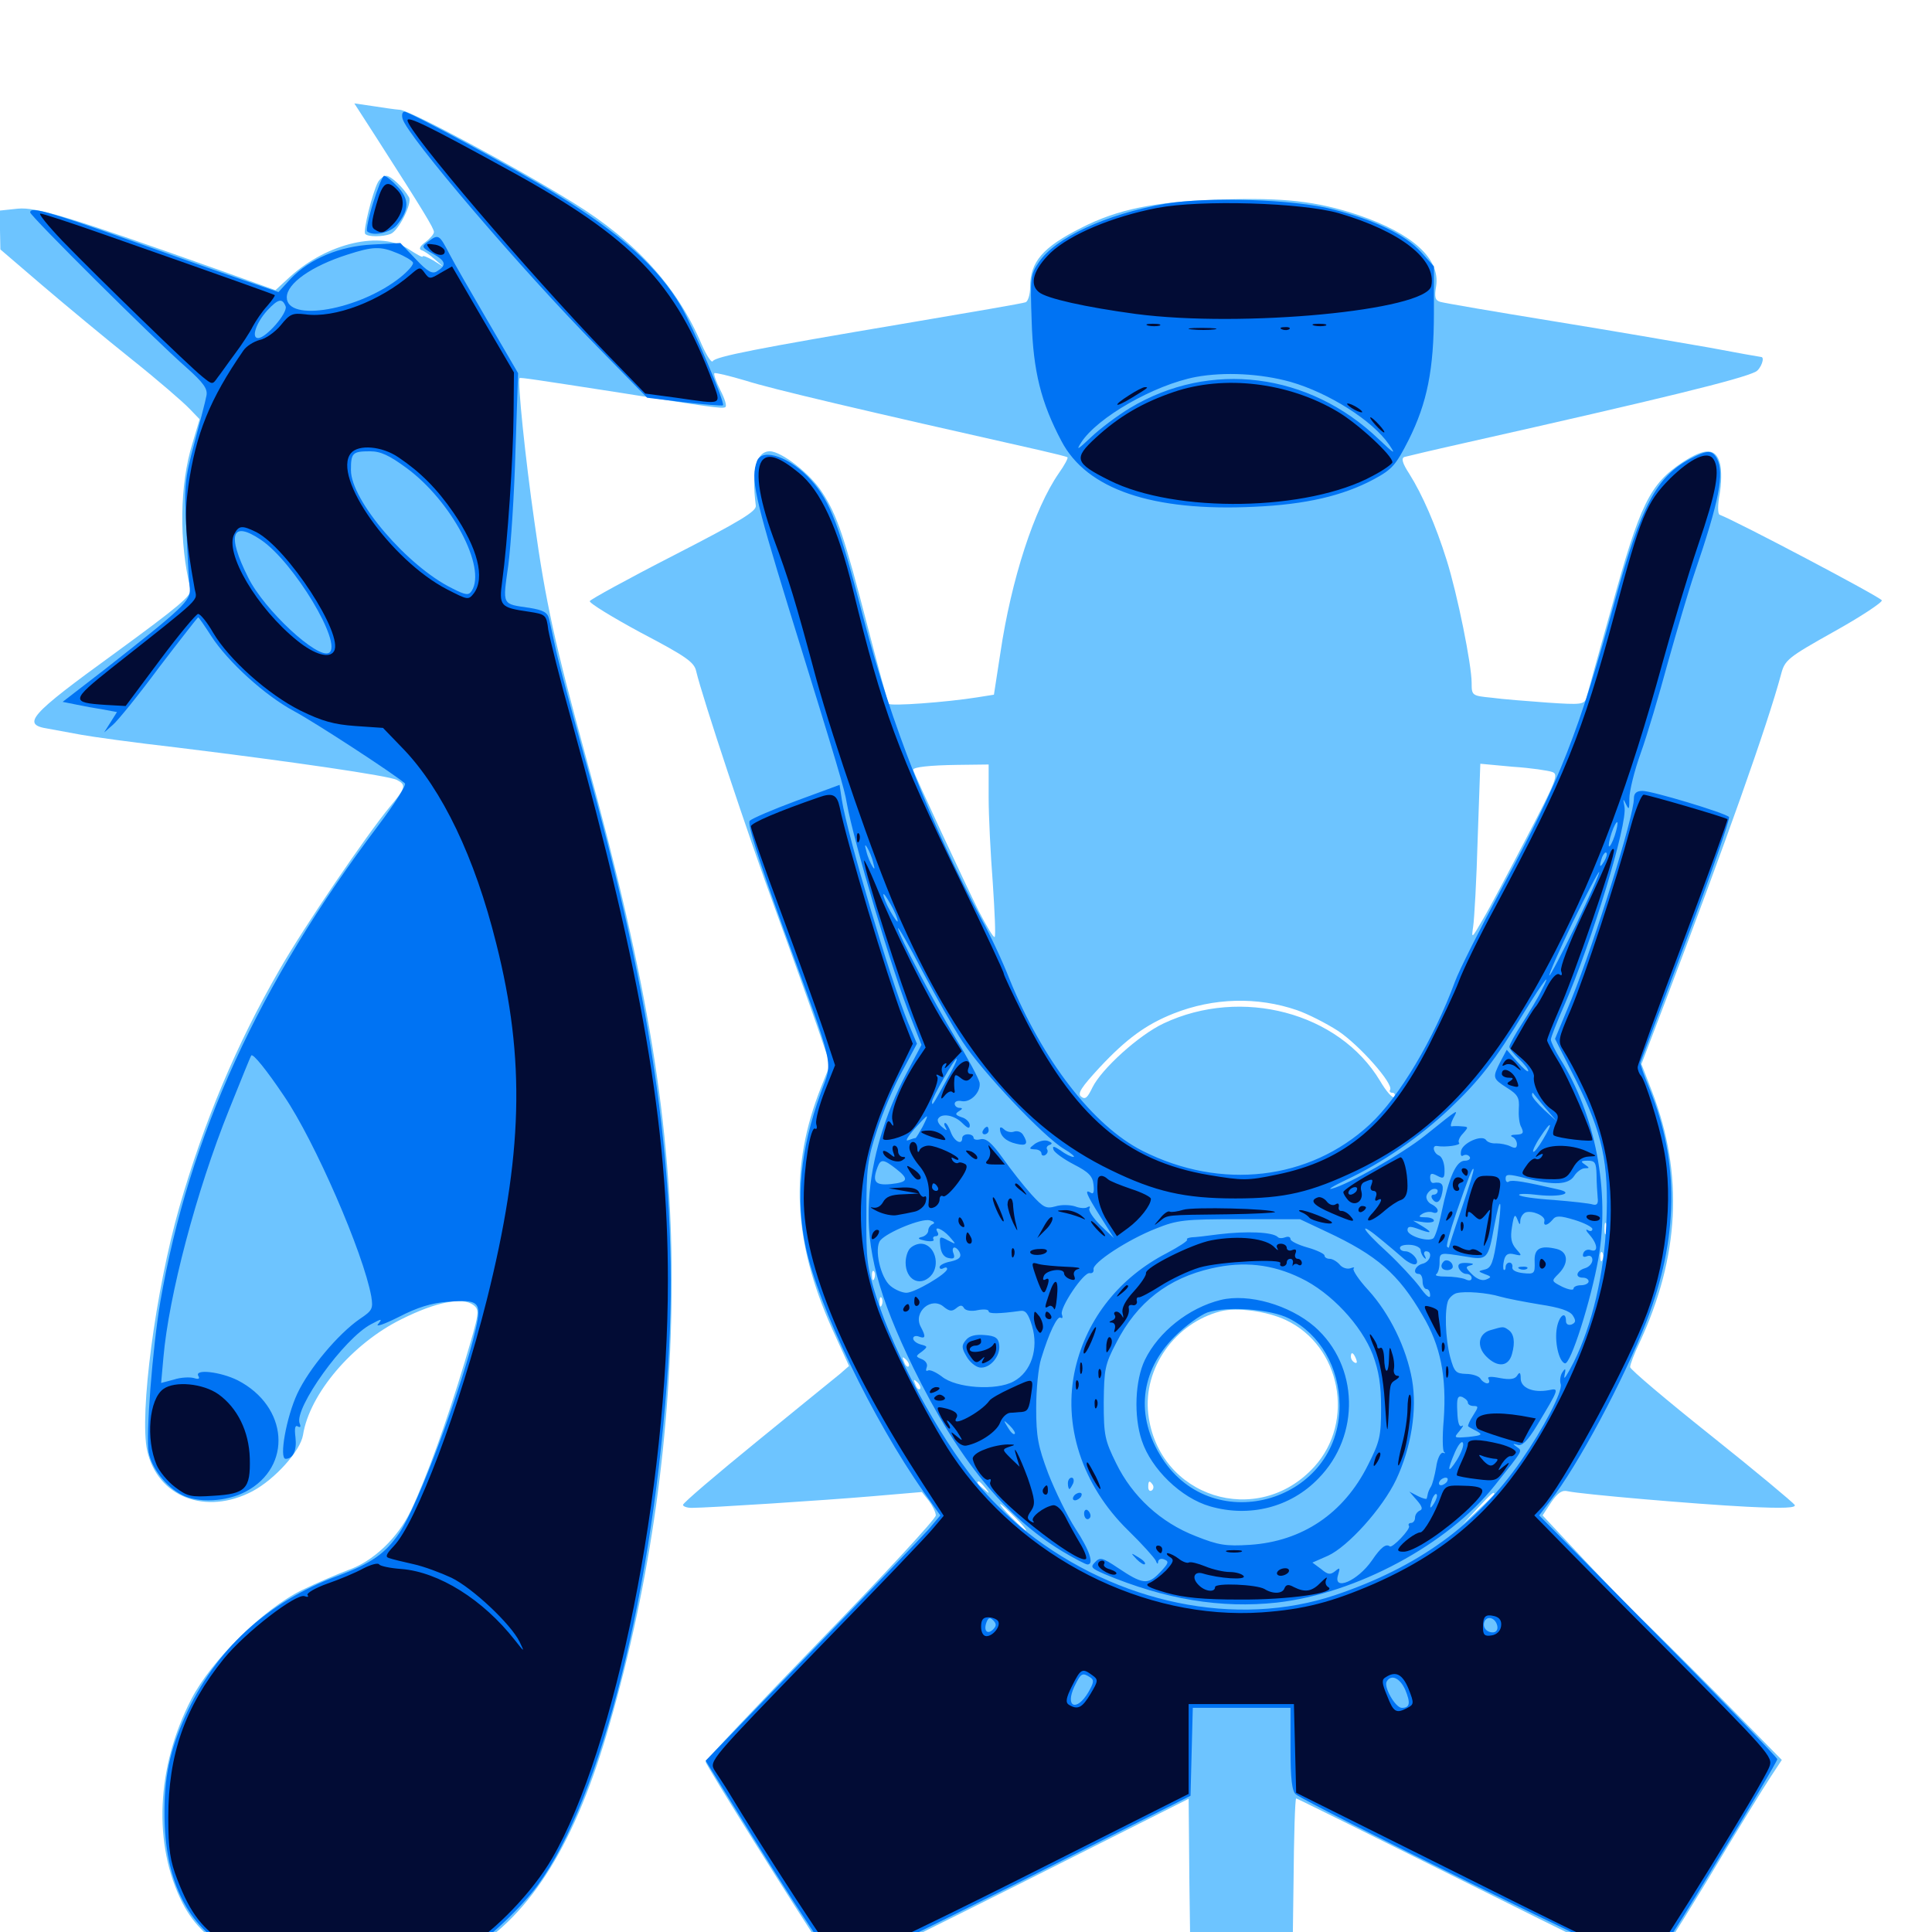 <svg xmlns="http://www.w3.org/2000/svg" viewBox="0 -1000 1000 1000">
	<path fill="#6dc4ff" d="M194.727 -928.906C219.141 -890.82 224.609 -881.836 224.609 -879.883C224.609 -878.906 222.656 -876.562 220.312 -874.805C217.383 -872.656 216.602 -871.094 218.164 -870.508C219.531 -870.117 222.656 -867.969 225 -865.82L229.492 -861.914L224.219 -865.234C221.094 -866.992 218.75 -867.969 218.75 -867.188C218.75 -866.602 215.625 -868.359 211.719 -870.898C197.266 -880.664 169.727 -874.414 150.195 -856.836L142.578 -849.805L113.672 -860.156C36.719 -887.5 18.945 -892.969 9.18 -891.992L0 -891.016V-880.859L0.195 -870.898L22.07 -852.148C33.984 -841.992 54.883 -824.609 68.359 -813.867C81.836 -803.125 95.117 -791.602 98.047 -788.477L103.32 -783.008L99.609 -770.508C92.969 -749.219 92.578 -719.141 98.633 -695.117C99.414 -691.797 92.578 -686.133 59.18 -661.719C15.234 -629.883 10.938 -625 24.805 -622.852C28.906 -622.07 36.523 -620.703 41.797 -619.727C46.875 -618.75 69.336 -615.625 91.602 -613.086C150.586 -605.859 201.562 -598.438 205.469 -596.289C210.352 -593.75 209.961 -592.188 201.953 -582.617C189.648 -567.773 157.227 -520.117 144.531 -497.852C122.266 -459.18 105.664 -419.727 92.773 -375C80.469 -331.836 72.07 -268.164 76.172 -249.219C81.445 -225.195 106.445 -215.43 130.664 -228.125C142.383 -234.375 155.469 -249.023 156.836 -257.227C160.156 -278.516 182.422 -304.688 207.812 -317.188C225.781 -326.172 239.258 -328.711 244.922 -324.609C248.438 -321.875 248.242 -320.898 240.43 -294.727C231.055 -263.672 220.898 -235.547 212.695 -218.164C205.859 -203.906 193.164 -191.797 180.078 -187.305C175 -185.352 164.258 -180.859 156.25 -176.953C136.328 -167.188 109.375 -140.625 99.023 -120.508C80.859 -85.352 79.102 -45.117 94.531 -14.844C100.391 -3.516 109.18 4.883 122.461 11.523L132.812 16.797H182.227H231.641L243.359 9.766C275 -9.18 298.047 -46.289 315.43 -107.227C336.914 -181.641 347.656 -258.984 347.656 -337.695C347.656 -417.383 335.547 -491.016 303.516 -607.227C287.305 -666.406 282.422 -688.086 276.562 -730.273C271.875 -762.891 267.773 -802.93 268.945 -804.297C269.531 -804.688 277.148 -803.516 321.289 -796.68C366.406 -789.453 374.023 -788.281 375.391 -789.258C376.367 -789.648 375.195 -793.555 372.852 -798.047C370.703 -802.344 369.336 -806.25 369.727 -806.836C370.312 -807.227 377.539 -805.469 386.133 -802.93C398.828 -798.828 446.094 -787.695 538.086 -766.992C545.703 -765.234 552.148 -763.672 552.539 -763.281C552.93 -762.891 550.977 -759.18 548.047 -755.078C535.352 -736.719 523.438 -700.195 517.773 -661.914L514.453 -640.43L505.859 -639.062C490.039 -636.523 460.742 -634.375 459.961 -635.742C459.57 -636.328 454.688 -654.102 449.219 -675.195C437.109 -721.875 433.398 -733.203 425.586 -745.117C419.531 -754.688 404.492 -766.406 398.438 -766.406C391.406 -766.406 388.867 -756.25 391.211 -738.281C391.602 -735.352 383.203 -730.273 348.633 -712.5C325 -700.391 305.469 -689.648 305.273 -688.867C304.883 -687.891 316.992 -680.469 331.836 -672.461C355.273 -660.156 359.375 -657.227 360.352 -652.539C363.477 -639.258 387.5 -566.797 401.367 -529.102C409.57 -506.641 419.336 -479.297 423.047 -468.555L429.688 -449.023L425 -437.305C408.594 -396.094 410.352 -357.617 430.664 -312.305L439.453 -292.969L434.766 -288.867C432.031 -286.719 412.695 -270.898 391.797 -253.906C370.703 -236.719 353.516 -222.07 353.516 -221.094C353.516 -220.312 355.469 -219.531 358.008 -219.531C366.406 -219.531 426.953 -223.438 451.953 -225.586L477.148 -227.734L480.859 -223.047C482.617 -220.703 484.375 -217.188 484.375 -215.625C484.375 -213.867 457.617 -184.961 424.805 -151.172C391.992 -117.383 365.234 -88.867 365.234 -88.086C365.234 -86.523 412.891 -10.352 426.172 9.375C433.594 20.508 433.594 20.508 440.039 18.359C443.359 17.188 484.375 -3.125 530.664 -26.367L615.234 -68.945L615.625 -25.586L616.211 17.773H642.578H668.945L669.531 -25.586C669.727 -49.609 670.312 -69.141 670.898 -69.141C671.289 -69.141 712.305 -48.828 761.719 -24.219C811.328 0.586 852.539 20.703 853.516 20.703C854.297 20.703 867.578 -0.195 883.008 -25.586C898.242 -51.172 913.477 -75.781 916.602 -80.469L922.266 -89.062L889.453 -122.461C871.289 -140.82 853.711 -158.203 850.391 -161.328C847.07 -164.258 833.984 -177.734 821.289 -191.211L798.438 -215.625L802.93 -222.461C806.25 -227.344 808.594 -228.906 811.523 -228.125C818.555 -226.562 877.344 -221.484 904.102 -220.117C923.633 -219.141 929.883 -219.531 928.906 -221.094C928.125 -222.266 908.789 -238.477 885.742 -256.836C862.695 -275.195 843.75 -291.211 843.75 -292.383C843.75 -293.75 845.898 -299.414 848.633 -305.078C869.336 -349.609 871.484 -391.992 855.273 -434.57L849.609 -449.219L861.523 -480.469C893.164 -563.672 914.844 -624.805 921.875 -650.977C923.828 -658.398 925.195 -659.57 949.219 -673.047C963.281 -680.859 974.414 -688.281 974.023 -689.258C973.633 -690.82 899.219 -730.078 890.039 -733.594C889.062 -733.984 889.062 -738.672 890.039 -743.945C891.016 -749.414 891.211 -756.445 890.234 -760.156C888.086 -768.164 882.617 -768.359 870.898 -760.742C853.906 -749.414 848.828 -739.062 833.984 -684.961C827.344 -661.523 821.68 -640.82 821.094 -638.672C819.922 -635.352 818.359 -635.156 800.977 -636.328C790.625 -637.109 777.539 -638.086 772.07 -638.867C761.914 -639.844 761.719 -640.039 761.719 -646.484C761.719 -656.055 754.297 -692.578 748.828 -709.961C743.164 -728.125 736.133 -744.141 729.492 -754.688C725.781 -760.352 725.195 -762.891 726.953 -763.477C728.32 -763.867 743.164 -767.383 759.766 -771.094C859.57 -793.555 901.172 -803.711 908.789 -807.617C911.523 -809.18 913.672 -815.234 911.523 -815.234C911.133 -815.234 899.023 -817.383 884.57 -820.117C870.117 -822.656 833.789 -828.906 803.711 -833.789C773.633 -838.672 747.461 -843.164 745.508 -843.75C742.773 -844.531 742.383 -846.289 743.359 -851.953C745.508 -866.016 731.25 -879.102 703.125 -888.672C681.445 -895.898 664.453 -897.852 630.859 -896.68C597.852 -895.703 578.32 -891.602 559.961 -882.227C539.648 -872.07 533.203 -864.453 533.203 -851.367C533.203 -847.461 532.031 -843.945 530.859 -843.555C529.492 -842.969 501.953 -838.281 469.727 -832.812C390.82 -819.531 370.508 -815.43 368.945 -813.086C368.359 -811.914 365.82 -815.82 363.281 -821.484C350.781 -851.172 329.297 -875 296.68 -895.117C266.406 -913.867 212.5 -942.773 207.031 -943.164C204.297 -943.359 197.852 -944.336 192.773 -945.117L183.398 -946.484ZM511.719 -587.305C511.719 -577.734 512.695 -558.008 513.867 -542.969C514.844 -528.125 515.43 -515.625 514.844 -515.039C514.258 -514.453 510.742 -520.508 506.641 -528.32C500 -541.602 472.656 -600.391 472.656 -601.562C472.656 -602.93 481.055 -603.906 495.703 -604.102L511.719 -604.297ZM803.516 -600.391C806.836 -599.219 805.469 -595.898 790.43 -566.992C781.25 -549.414 771.094 -530.078 767.578 -524.219C761.719 -514.062 761.523 -513.867 762.5 -520.312C763.086 -524.023 764.258 -544.531 764.844 -565.82L766.211 -604.688L783.008 -603.125C792.188 -602.539 801.367 -601.172 803.516 -600.391ZM671.289 -477.148C676.953 -475.195 686.523 -470.312 692.578 -466.406C703.711 -458.984 721.289 -439.062 719.531 -435.938C718.945 -435.156 719.531 -434.375 720.703 -434.375C721.875 -434.375 722.266 -433.398 721.68 -432.227C720.898 -431.25 717.578 -434.961 714.258 -440.625C692.969 -475.977 642.578 -489.258 602.344 -470.312C589.453 -464.258 570.117 -446.68 565.43 -437.109C562.891 -431.836 561.719 -430.664 559.57 -432.422C557.617 -433.984 559.57 -437.109 569.141 -447.461C583.008 -462.305 593.164 -469.727 607.422 -475.391C628.125 -483.594 650.781 -484.18 671.289 -477.148ZM831.445 -361.719C830.859 -360.352 830.469 -361.328 830.469 -364.062C830.469 -366.797 830.859 -367.773 831.445 -366.602C831.836 -365.234 831.836 -362.891 831.445 -361.719ZM829.492 -348.047C828.906 -346.484 828.32 -347.07 828.32 -349.219C828.125 -351.367 828.711 -352.539 829.297 -351.758C829.883 -351.172 830.078 -349.414 829.492 -348.047ZM452.539 -338.281C451.953 -336.719 451.367 -337.305 451.367 -339.453C451.172 -341.602 451.758 -342.773 452.344 -341.992C452.93 -341.406 453.125 -339.648 452.539 -338.281ZM456.445 -324.609C455.859 -323.047 455.273 -323.633 455.273 -325.781C455.078 -327.93 455.664 -329.102 456.25 -328.32C456.836 -327.734 457.031 -325.977 456.445 -324.609ZM665.43 -316.797C693.945 -303.516 701.562 -264.258 680.273 -240.82C650.977 -208.594 599.414 -225 594.336 -268.164C591.602 -291.797 608.203 -315.234 631.836 -321.289C640.234 -323.438 655.859 -321.289 665.43 -316.797ZM701.953 -296.484C702.539 -294.922 702.344 -294.141 701.172 -294.727C700 -295.312 699.219 -296.68 699.219 -297.852C699.219 -300.586 700.586 -300 701.953 -296.484ZM470.312 -292.773C469.727 -292.188 468.555 -293.164 467.969 -295.117C466.797 -297.852 466.992 -298.047 468.945 -296.289C470.312 -294.922 470.898 -293.359 470.312 -292.773ZM476.172 -281.055C475.586 -280.469 474.414 -281.445 473.828 -283.398C472.656 -286.133 472.852 -286.328 474.805 -284.57C476.172 -283.203 476.758 -281.641 476.172 -281.055ZM509.961 -229.883C512.5 -226.758 512.305 -226.562 509.375 -229.102C506.055 -231.641 505.078 -233.203 506.641 -233.203C507.031 -233.203 508.594 -231.641 509.961 -229.883ZM596.68 -231.445C597.266 -230.469 597.07 -229.102 596.094 -228.516C595.117 -227.93 594.336 -228.711 594.336 -230.273C594.336 -233.594 594.922 -233.984 596.68 -231.445ZM773.438 -226.758C773.438 -226.367 769.727 -222.656 765.234 -218.555L756.836 -210.742L764.648 -219.141C771.68 -226.758 773.438 -228.32 773.438 -226.758ZM525.391 -214.648C529.102 -210.938 531.641 -207.812 531.055 -207.812C530.469 -207.812 527.148 -210.938 523.438 -214.648C519.727 -218.359 517.188 -221.484 517.773 -221.484C518.359 -221.484 521.68 -218.359 525.391 -214.648ZM623.633 -169.336C624.805 -169.922 623.828 -170.312 621.094 -170.312C618.359 -170.312 617.383 -169.922 618.75 -169.336C619.922 -168.945 622.266 -168.945 623.633 -169.336ZM668.555 -169.336C669.727 -169.922 668.75 -170.312 666.016 -170.312C663.281 -170.312 662.305 -169.922 663.672 -169.336C664.844 -168.945 667.188 -168.945 668.555 -169.336ZM643.164 -167.383C644.336 -167.969 642.969 -168.359 639.648 -168.359C636.523 -168.359 635.352 -167.969 637.305 -167.383C639.062 -166.992 641.797 -166.992 643.164 -167.383ZM195.508 -905.469C192.773 -900.195 187.695 -880.078 189.062 -878.906C190.43 -877.344 198.047 -877.344 202.148 -878.906C206.25 -880.469 213.477 -894.727 211.719 -897.852C208.984 -902.734 202.344 -908.984 200 -908.984C198.633 -908.984 196.484 -907.422 195.508 -905.469Z"/>
	<path fill="#0073f3" d="M208.398 -938.477C210.742 -929.688 269.727 -860.547 309.766 -819.922L334.961 -794.141L354.102 -791.797C364.648 -790.625 373.828 -789.844 374.219 -790.234C375.391 -791.406 358.594 -831.055 352.539 -841.406C340.82 -861.523 320.703 -879.492 288.086 -899.414C266.992 -912.5 211.914 -942.188 209.375 -942.188C208.203 -942.188 207.812 -940.43 208.398 -938.477ZM193.164 -895.117C190.82 -887.695 189.453 -880.859 190.039 -880.273C192.969 -877.539 202.148 -879.492 205.469 -883.594C211.914 -891.406 211.914 -896.875 205.859 -903.32C202.93 -906.445 199.805 -908.984 198.828 -908.984C198.047 -908.984 195.508 -902.734 193.164 -895.117ZM603.125 -894.531C572.266 -889.062 546.289 -876.953 537.695 -864.258C533.398 -858.008 533.203 -856.055 533.984 -833.984C534.766 -807.812 538.867 -791.602 549.414 -771.68C562.5 -746.68 596.484 -735.156 649.219 -737.695C675.781 -738.867 695.117 -743.359 711.133 -751.953C720.508 -757.031 722.461 -759.18 729.102 -772.266C738.672 -791.406 742.188 -808.789 742.188 -838.086V-862.109L735.352 -869.727C727.539 -878.32 712.109 -885.938 690.039 -891.602C670.312 -896.875 624.805 -898.242 603.125 -894.531ZM667.969 -802.344C687.695 -796.68 710.352 -782.422 718.945 -769.922C722.656 -764.453 721.875 -764.844 713.672 -772.656C677.539 -807.227 626.367 -813.672 584.961 -788.867C578.516 -784.961 569.336 -778.125 564.648 -773.633C557.812 -767.188 556.836 -766.602 559.57 -770.898C567.969 -783.984 597.461 -800.781 618.945 -804.883C633.789 -807.617 652.539 -806.641 667.969 -802.344ZM15.625 -890.039C15.625 -888.281 79.688 -824.414 96.484 -809.766C105.469 -801.758 107.617 -798.633 106.836 -795.117C106.445 -792.773 103.516 -781.641 100.586 -770.508C95.508 -751.562 95.312 -748.438 96.484 -725.586C97.07 -712.109 97.852 -698.438 98.242 -695.312C98.633 -689.062 95.312 -685.742 53.711 -653.125L32.422 -636.719L39.258 -635.352C42.969 -634.57 49.219 -633.398 53.125 -632.812L60.547 -631.445L57.227 -626.172L53.906 -620.898L58.398 -624.805C60.938 -626.953 71.875 -640.43 82.422 -654.688C93.164 -668.75 102.344 -680.469 102.539 -680.469C102.93 -680.469 105.859 -676.172 109.375 -670.703C117.969 -657.422 137.305 -639.844 152.344 -631.836C162.891 -626.172 203.711 -599.609 209.57 -594.531C210.547 -593.75 204.297 -583.984 195.898 -572.852C133.789 -490.625 97.852 -411.914 83.008 -326.367C78.906 -302.148 75.391 -256.641 76.953 -248.242C78.516 -240.039 85.938 -230.469 93.945 -226.367C102.344 -221.875 117.188 -222.656 127.148 -227.93C151.562 -240.82 149.219 -272.07 123.047 -285.547C114.062 -290.039 100.195 -291.602 102.734 -287.695C103.516 -286.328 102.734 -285.938 100.391 -286.719C98.242 -287.305 93.555 -287.109 90.039 -285.938L83.398 -284.18L84.57 -297.266C87.305 -329.102 101.562 -383.398 118.555 -425.586C124.609 -440.625 129.688 -453.32 130.078 -453.711C131.055 -454.688 137.891 -446.289 147.07 -432.617C162.891 -409.375 188.086 -351.562 192.188 -328.906C193.164 -322.656 192.773 -321.68 186.328 -317.383C175 -309.57 159.961 -291.602 153.906 -278.711C148.242 -266.602 144.336 -244.922 147.852 -244.922C151.758 -244.922 153.711 -249.414 152.93 -256.055C152.344 -260.742 152.734 -262.5 154.102 -261.719C155.469 -260.938 155.859 -261.523 155.078 -263.281C152.148 -271.094 178.125 -307.422 192.188 -314.648C197.656 -317.578 198.047 -317.578 195.703 -314.648C194.141 -312.891 199.023 -314.648 206.445 -318.359C215.82 -323.242 223.438 -325.586 231.445 -326.172C247.852 -327.539 249.414 -326.172 246.289 -312.305C239.648 -283.203 216.406 -220.703 206.641 -206.445C199.414 -195.898 192.383 -190.82 174.414 -184.18C138.086 -170.703 111.328 -145.898 95.898 -111.719C87.891 -93.945 84.961 -80.273 85.156 -60.352C85.352 -28.125 96.094 -5.078 116.602 7.422L128.516 14.648L180.273 14.844C229.883 15.234 232.227 15.039 240.43 10.938C250.195 5.859 268.945 -11.523 278.32 -24.219C311.328 -69.336 338.477 -178.125 345.898 -294.727C351.562 -385.938 338.867 -478.32 302.539 -608.008C296.094 -631.25 289.453 -655.859 287.891 -662.891C286.328 -669.922 284.766 -677.539 284.18 -679.688C283.398 -683.008 281.25 -684.18 274.219 -685.352C259.57 -687.5 260.156 -686.328 263.086 -707.422C264.453 -717.773 266.211 -744.531 266.797 -766.602L268.164 -806.836L252.93 -833.008C244.531 -847.461 235.352 -863.281 232.617 -868.555C227.344 -878.711 226.953 -878.906 221.68 -875C217.969 -872.266 218.164 -872.07 224.219 -868.555C230.859 -864.844 231.25 -862.695 226.172 -859.57C223.828 -858.008 221.289 -859.375 215.234 -865.82L207.227 -874.219L192.969 -873.438C175.781 -872.656 160.352 -866.016 150.586 -855.859L144.141 -848.828L125.195 -855.273C114.844 -858.789 87.695 -868.359 64.648 -876.562C24.805 -890.625 15.625 -893.164 15.625 -890.039ZM205.664 -868.945C209.57 -867.383 213.086 -865.234 213.672 -864.258C214.453 -863.281 211.328 -859.766 207.227 -856.445C185.938 -839.453 148.438 -833.008 148.438 -846.094C148.438 -853.32 161.328 -862.305 179.688 -868.164C192.969 -872.461 196.875 -872.656 205.664 -868.945ZM147.852 -841.406C149.023 -838.086 137.695 -825 133.594 -825C129.883 -825 132.617 -833.008 138.281 -839.258C143.945 -845.312 146.094 -845.898 147.852 -841.406ZM210.352 -757.812C233.594 -740.82 251.953 -706.25 244.141 -694.141C242.578 -691.797 241.211 -691.797 233.984 -695.508C210.938 -706.836 181.641 -741.016 181.641 -756.641C181.641 -765.625 182.422 -766.406 191.602 -766.406C197.07 -766.406 201.562 -764.258 210.352 -757.812ZM135.156 -720.508C152.148 -708.984 177.539 -666.602 170.312 -662.109C164.453 -658.594 136.719 -684.375 128.516 -700.977C117.188 -723.438 119.922 -730.859 135.156 -720.508ZM874.805 -762.5C857.422 -753.32 849.414 -738.086 835.938 -689.258C817.383 -621.484 807.617 -596.484 777.93 -541.406C766.211 -519.531 755.078 -497.461 753.125 -491.992C742.188 -462.305 724.219 -432.031 708.984 -417.969C677.734 -389.062 632.031 -383.789 591.406 -404.297C565.82 -417.188 539.453 -451.367 522.461 -493.359C518.945 -502.344 512.5 -516.211 508.008 -524.219C481.836 -573.047 461.328 -625.195 447.07 -679.492C434.375 -728.125 429.883 -740.234 419.922 -751.367C409.375 -763.281 394.531 -768.555 391.797 -761.328C388.477 -752.539 390.43 -743.164 408.203 -685.352C434.18 -601.562 437.109 -591.602 438.281 -584.375C441.797 -564.648 462.109 -496.094 471.68 -472.656L476.953 -459.18L469.141 -444.336C458.008 -423.242 450.977 -399.805 449.805 -378.516C448.242 -353.32 454.688 -329.102 472.852 -291.797C495.898 -244.727 519.922 -215.234 549.805 -197.07C556.055 -193.359 561.914 -190.234 562.891 -190.234C566.406 -190.234 564.062 -197.461 556.641 -208.789C552.344 -215.43 546.094 -228.32 542.578 -237.305C537.305 -251.367 536.328 -256.25 536.328 -271.289C536.328 -281.055 537.5 -292.383 538.867 -296.68C542.969 -310.156 547.266 -319.141 549.023 -317.969C550 -317.383 550.195 -318.164 549.609 -319.727C548.438 -323.047 560.938 -341.797 564.062 -341.016C565.43 -340.82 566.211 -341.602 566.016 -342.969C565.234 -346.289 583.789 -358.398 598.242 -364.062C609.375 -368.555 612.891 -368.945 641.602 -368.945H672.852L686.523 -362.5C712.891 -350.195 723.828 -340.625 736.328 -319.141C745.703 -303.516 748.828 -287.305 747.266 -265.039C746.484 -256.445 746.68 -248.828 747.461 -248.438C748.438 -247.852 748.047 -247.656 746.875 -248.047C745.508 -248.242 743.945 -244.922 743.359 -240.625C742.578 -236.133 741.406 -231.641 740.625 -230.469C739.844 -229.297 739.258 -227.734 739.062 -226.953C738.867 -225.977 738.672 -225 738.477 -224.414C738.477 -223.828 736.328 -224.414 733.984 -225.586L729.492 -227.93L733.398 -223.438C736.133 -220.312 736.523 -218.75 734.961 -218.164C733.594 -217.578 732.422 -216.016 732.422 -214.453C732.422 -212.891 731.445 -211.719 730.273 -211.719C729.297 -211.719 728.711 -210.938 729.297 -210.156C730.273 -208.594 720.508 -198.438 719.336 -199.609C717.383 -201.172 714.648 -199.023 710.156 -192.383C702.734 -181.641 689.844 -176.172 692.578 -184.766C693.75 -188.672 693.555 -188.867 691.016 -186.719C688.477 -184.766 687.305 -184.961 683.789 -187.891L679.297 -191.211L687.305 -194.727C697.656 -199.414 715.625 -219.336 722.656 -234.18C730.469 -250.781 733.594 -270.312 730.859 -285.938C727.93 -302.344 719.336 -319.922 708.398 -332.031C703.32 -337.5 700 -342.578 700.586 -343.359C701.367 -344.141 700.586 -344.141 699.023 -343.555C697.266 -342.969 694.727 -343.75 693.359 -345.508C691.992 -347.07 689.648 -348.438 688.281 -348.438C686.719 -348.438 685.547 -349.219 685.547 -350.195C685.547 -350.977 681.641 -352.93 676.758 -354.297C671.875 -355.664 667.969 -357.617 667.969 -358.594C667.969 -359.766 666.797 -360.156 665.234 -359.57C663.672 -358.984 661.914 -358.984 661.328 -359.766C658.594 -362.305 645.508 -362.891 630.859 -361.133C625 -360.352 618.555 -359.57 616.797 -359.57C615.039 -359.375 613.867 -358.789 614.453 -358.398C615.039 -357.812 610.156 -354.688 603.906 -351.367C579.688 -338.867 562.695 -317.773 556.641 -291.992C549.805 -262.695 559.961 -231.25 583.984 -207.812C591.211 -200.781 597.461 -193.75 598.242 -192.188C598.828 -190.43 599.414 -190.234 599.414 -191.602C599.609 -192.969 600.977 -193.555 602.734 -192.773C605.273 -191.797 604.688 -190.625 600.391 -186.133C594.141 -179.492 591.406 -179.883 578.32 -188.672C570.703 -193.75 569.336 -194.141 566.797 -191.406C564.258 -188.867 564.844 -188.281 571.484 -185.352C603.125 -172.07 632.031 -167.383 660.938 -170.508C702.148 -175.195 749.414 -200.586 773.633 -231.055C788.867 -250.195 788.086 -248.828 784.961 -251.172C782.812 -252.734 782.812 -252.93 785.547 -252.148C787.695 -251.367 790.625 -254.102 795.508 -262.109C807.031 -281.25 807.227 -281.641 801.758 -280.469C793.555 -278.906 787.109 -281.641 787.109 -286.523C787.109 -289.648 786.523 -290.039 785.352 -288.086C784.18 -286.133 781.641 -285.742 776.367 -286.719C771.484 -287.695 769.531 -287.5 770.508 -286.133C771.094 -284.961 770.898 -283.984 769.727 -283.984C768.75 -283.984 766.992 -285.156 766.211 -286.523C765.43 -287.695 762.109 -288.867 758.789 -288.867C753.516 -289.062 752.734 -289.844 750.586 -297.656C748.047 -307.422 747.656 -322.461 749.609 -326.953C750.391 -328.516 752.344 -330.273 753.906 -330.664C758.398 -331.836 769.922 -330.859 776.367 -328.906C779.688 -327.93 788.867 -326.172 797.07 -324.805C807.422 -323.242 812.5 -321.484 814.062 -319.141C815.82 -316.406 815.625 -315.43 813.477 -314.453C811.719 -313.867 810.547 -314.648 810.547 -316.211C810.547 -321.68 807.031 -319.141 805.859 -312.891C804.492 -305.664 806.836 -295.312 809.961 -294.336C812.891 -293.359 823.438 -326.758 827.344 -348.633C833.398 -383.594 825.781 -423.047 807.422 -452.148C804.883 -456.25 802.734 -460.742 802.734 -461.914C802.734 -463.086 805.859 -471.094 809.766 -479.883C823.633 -511.719 842.578 -573.633 840.82 -582.422C840.039 -586.719 840.039 -586.914 841.602 -583.789C843.164 -580.469 843.359 -581.055 843.359 -586.719C843.359 -590.43 845.898 -600.977 849.219 -610.156C852.539 -619.336 858.789 -640.43 863.281 -657.031C867.969 -673.633 874.023 -694.336 876.953 -702.93C890.039 -741.211 892.578 -755.078 888.672 -762.695C886.133 -767.188 883.789 -767.188 874.805 -762.5ZM835.742 -567.383C834.57 -563.867 833.203 -561.523 832.812 -561.914C832.422 -562.305 833.008 -565.43 834.18 -568.945C835.352 -572.461 836.719 -574.805 837.109 -574.414C837.5 -574.023 836.914 -570.898 835.742 -567.383ZM451.953 -553.516C452.93 -550.195 452.734 -549.609 451.562 -551.562C450.586 -553.125 449.023 -556.641 448.438 -559.375C447.461 -562.695 447.656 -563.281 448.828 -561.328C449.805 -559.766 451.367 -556.25 451.953 -553.516ZM830.273 -554.102C827.93 -550.195 827.539 -551.367 829.297 -556.445C830.078 -558.203 831.055 -559.18 831.445 -558.594C832.031 -558.203 831.445 -556.055 830.273 -554.102ZM815.625 -521.094C808.398 -506.445 802.344 -494.727 801.953 -495.117C801.562 -495.508 807.031 -508.008 814.062 -522.656C821.289 -537.305 827.344 -549.023 827.734 -548.633C828.125 -548.242 822.656 -535.938 815.625 -521.094ZM464.648 -523.242C464.648 -522.266 463.086 -524.414 460.938 -528.125C458.789 -531.836 457.227 -535.938 457.227 -536.914C457.227 -538.086 458.789 -535.742 460.938 -532.031C463.086 -528.32 464.648 -524.414 464.648 -523.242ZM498.242 -460.742C508.203 -445.508 540.234 -411.523 550.781 -405.273C554.492 -403.125 556.641 -401.172 555.664 -401.172C554.492 -401.172 551.562 -402.539 549.023 -404.492C545.508 -406.836 544.531 -407.031 545.312 -404.883C545.703 -403.516 550.586 -400 555.859 -397.266C563.477 -393.359 565.625 -391.211 566.016 -386.719C566.406 -383.203 566.016 -381.641 564.648 -382.617C561.133 -384.766 562.109 -382.031 569.531 -370.312L576.562 -359.18L569.531 -365.82C565.82 -369.531 563.281 -373.438 563.867 -374.414C564.453 -375.586 564.062 -375.781 562.891 -375.195C561.914 -374.414 558.789 -374.609 556.445 -375.586C553.906 -376.367 549.414 -376.562 546.289 -375.586C541.406 -374.219 540.039 -375 533.789 -381.836C530.078 -385.938 523.438 -394.336 519.141 -400.391C513.281 -408.594 510.352 -410.938 507.617 -410.352C505.469 -409.766 503.906 -410.156 503.906 -411.133C503.906 -412.109 502.539 -412.891 500.977 -412.891C499.414 -412.891 498.047 -412.109 498.047 -410.938C498.047 -407.031 493.945 -409.18 492.188 -413.867C491.211 -416.602 489.844 -418.75 489.258 -418.75C488.477 -418.75 488.672 -417.578 489.453 -416.406C490.43 -414.648 490.039 -414.648 487.695 -416.602C485.938 -417.969 484.961 -419.922 485.547 -420.898C487.305 -424.023 493.945 -422.852 498.047 -418.75C500.977 -415.82 501.953 -415.625 501.953 -417.578C501.953 -419.141 500 -421.094 497.852 -421.68C494.531 -422.852 494.141 -423.438 496.289 -424.805C498.242 -425.977 498.438 -426.562 496.68 -426.562C495.312 -426.562 494.141 -427.539 494.141 -428.711C494.141 -429.883 495.703 -430.469 497.656 -430.078C502.344 -429.102 507.812 -434.766 507.031 -439.648C506.445 -441.992 501.172 -451.953 494.922 -462.109C483.398 -481.25 464.844 -516.406 464.844 -519.531C464.844 -520.508 470.508 -510.742 477.148 -497.852C483.984 -484.961 493.359 -468.164 498.242 -460.742ZM797.656 -486.914C796.094 -483.594 791.602 -476.172 787.891 -470.312C784.18 -464.648 781.25 -459.18 781.25 -458.203C781.25 -457.227 783.398 -454.492 786.133 -451.953C788.867 -449.414 791.016 -446.68 791.016 -445.703C791.016 -444.727 788.477 -446.875 785.352 -450.391L779.883 -456.641L776.562 -450.391C772.461 -442.188 772.461 -441.797 780.078 -436.914C785.742 -433.398 786.523 -431.641 786.133 -426.172C785.938 -422.656 786.328 -418.164 787.5 -416.406C788.867 -413.477 788.281 -412.891 784.766 -412.695C782.227 -412.695 781.445 -412.109 782.812 -411.523C783.984 -411.133 785.156 -409.375 785.156 -407.812C785.156 -405.664 784.18 -405.469 781.836 -406.641C779.883 -407.617 776.562 -408.203 774.414 -408.203C772.266 -408.008 769.922 -408.789 769.141 -409.961C766.992 -412.891 757.031 -408.398 756.25 -404.297C755.859 -402.148 756.25 -401.172 757.422 -401.953C758.594 -402.539 759.961 -402.344 760.742 -401.172C761.328 -400.195 760.156 -399.219 758.203 -399.219C753.711 -399.219 750 -390.82 746.094 -372.266C744.727 -365.625 742.773 -359.57 741.797 -358.984C738.867 -357.031 728.516 -360.352 728.516 -363.281C728.516 -365.234 729.688 -365.43 733.594 -364.062C740.82 -361.328 741.992 -361.719 736.328 -365.234L731.445 -368.164L736.914 -367.383C739.844 -366.992 742.188 -367.383 742.188 -368.164C742.188 -369.141 740.234 -369.922 737.891 -369.922C734.375 -369.922 733.984 -370.312 736.133 -371.68C737.695 -372.656 740.039 -373.047 741.602 -372.461C742.969 -371.875 744.141 -372.266 744.141 -373.438C744.141 -374.414 742.773 -375.781 741.211 -376.562C739.648 -377.148 738.281 -378.906 738.281 -380.469C738.281 -381.836 739.648 -383.594 741.211 -384.375C742.773 -384.961 744.141 -384.57 744.141 -383.594C744.141 -382.422 743.164 -381.641 741.992 -381.641C741.016 -381.641 740.625 -380.859 741.211 -379.688C743.359 -376.367 745.508 -377.539 746.484 -382.617C747.461 -387.109 746.094 -388.477 741.797 -387.695C740.82 -387.695 740.234 -388.867 740.234 -390.43C740.234 -392.773 741.016 -392.969 743.945 -391.406C747.266 -389.648 747.852 -390.039 747.656 -395.312C747.461 -398.438 746.289 -401.367 744.727 -401.953C741.992 -403.125 741.016 -407.227 743.75 -406.836C748.047 -406.055 756.25 -407.227 755.273 -408.398C754.492 -408.984 755.273 -411.328 757.227 -413.281C760.156 -416.602 760.156 -416.797 756.641 -416.992C754.688 -417.188 752.148 -417.188 751.367 -416.992C750.586 -416.797 750.977 -418.75 752.148 -421.094C754.883 -426.172 755.664 -426.758 737.695 -412.305C725.781 -402.734 697.852 -386.914 689.453 -384.766C686.719 -383.984 690.039 -386.133 696.68 -389.258C715.43 -398.047 734.57 -411.328 750 -425.781C765.82 -440.82 773.633 -450.781 788.867 -475.977C799.414 -492.969 803.711 -498.438 797.656 -486.914ZM489.844 -440.82C482.617 -427.734 482.422 -427.344 482.422 -429.688C482.422 -431.836 493.945 -451.953 495.117 -451.953C495.703 -451.953 493.359 -446.875 489.844 -440.82ZM799.805 -426.562L805.664 -419.727L799.414 -425.391C795.898 -428.711 792.969 -432.031 792.969 -433.203C792.969 -434.18 793.164 -434.57 793.555 -434.18C793.75 -433.789 796.68 -430.273 799.805 -426.562ZM477.539 -416.797C475.781 -413.672 474.219 -410.938 473.828 -410.938C473.242 -410.938 471.68 -410.352 469.922 -409.766C468.359 -409.18 469.922 -411.719 473.242 -415.625C480.859 -424.023 481.25 -424.219 477.539 -416.797ZM798.633 -410.156C796.289 -406.25 794.141 -403.32 793.555 -403.906C793.164 -404.297 794.727 -407.812 797.266 -411.523C803.125 -420.508 804.102 -419.336 798.633 -410.156ZM751.953 -412.891C751.953 -414.062 751.172 -414.844 750 -414.844C749.023 -414.844 748.047 -414.062 748.047 -412.891C748.047 -411.914 749.023 -410.938 750 -410.938C751.172 -410.938 751.953 -411.914 751.953 -412.891ZM807.227 -409.57C808.398 -410.156 807.422 -410.547 804.688 -410.547C801.953 -410.547 800.977 -410.156 802.344 -409.57C803.516 -409.18 805.859 -409.18 807.227 -409.57ZM507.812 -405.078C507.812 -406.25 506.836 -407.031 505.664 -407.031C504.688 -407.031 504.297 -406.25 504.883 -405.078C505.469 -404.102 506.445 -403.125 507.031 -403.125C507.422 -403.125 507.812 -404.102 507.812 -405.078ZM502.148 -399.805C499.609 -402.93 498.047 -403.906 498.047 -402.344C498.047 -401.953 499.609 -400.391 501.562 -399.023C504.492 -396.484 504.688 -396.68 502.148 -399.805ZM787.891 -398.242C789.648 -400.977 790.82 -403.125 790.43 -403.125C788.672 -403.125 782.617 -395.117 783.594 -394.336C784.18 -393.75 786.133 -395.508 787.891 -398.242ZM463.672 -395.117C470.703 -389.648 470.117 -388.086 460.938 -387.109C452.734 -386.328 451.367 -388.477 454.297 -396.094C455.859 -400.195 457.422 -400 463.672 -395.117ZM826.367 -391.992C826.367 -387.891 826.758 -382.617 826.953 -380.078C827.344 -376.953 826.562 -375.977 824.414 -376.562C822.656 -377.148 813.672 -378.125 804.102 -378.906C794.727 -379.492 786.719 -380.664 786.328 -381.445C785.742 -382.227 790.43 -382.227 796.484 -381.445C807.617 -380.273 815.234 -382.422 806.445 -384.375C789.453 -388.281 782.812 -389.453 781.055 -388.477C780.078 -387.695 779.297 -388.477 779.297 -390.039C779.297 -392.383 780.859 -392.383 789.453 -390.234C804.102 -386.328 811.914 -386.719 814.844 -391.406C816.211 -393.555 818.75 -395.312 820.312 -395.312C822.852 -395.312 822.852 -395.508 820.312 -397.266C817.969 -398.828 818.164 -399.219 821.875 -399.219C825.586 -399.219 826.172 -398.242 826.367 -391.992ZM756.641 -374.805C752.93 -364.062 750 -354.883 750 -354.492C750 -354.102 749.609 -354.102 749.023 -354.688C748.438 -355.078 750.586 -362.891 753.711 -372.07C760.547 -391.797 762.109 -395.703 762.695 -394.922C763.086 -394.531 760.352 -385.547 756.641 -374.805ZM778.711 -381.25C779.297 -382.617 779.102 -384.375 778.516 -384.961C777.93 -385.742 777.344 -384.57 777.539 -382.422C777.539 -380.273 778.125 -379.688 778.711 -381.25ZM518.945 -377.344C519.531 -378.711 519.336 -380.469 518.75 -381.055C518.164 -381.836 517.578 -380.664 517.773 -378.516C517.773 -376.367 518.359 -375.781 518.945 -377.344ZM604.883 -380.469C605.664 -381.055 604.492 -381.641 602.344 -381.445C600.195 -381.445 599.609 -380.859 601.172 -380.273C602.539 -379.688 604.297 -379.883 604.883 -380.469ZM675.781 -379.688C678.32 -381.445 678.32 -381.641 675.781 -381.445C674.219 -381.25 670.312 -380.469 666.992 -379.688L661.133 -378.125L666.992 -377.93C670.312 -377.93 674.219 -378.711 675.781 -379.688ZM615.82 -378.32C616.992 -378.906 616.016 -379.297 613.281 -379.297C610.547 -379.297 609.57 -378.906 610.938 -378.32C612.109 -377.93 614.453 -377.93 615.82 -378.32ZM651.953 -376.367C655.859 -376.758 652.148 -377.148 643.555 -377.148C634.961 -377.148 631.641 -376.758 636.328 -376.367C640.82 -375.977 647.852 -375.977 651.953 -376.367ZM775 -360.156C773.047 -346.68 771.875 -343.75 768.75 -342.969C764.844 -341.992 764.844 -341.992 768.75 -340.43C772.07 -339.258 772.07 -338.867 769.141 -337.695C767.188 -336.914 764.453 -337.891 761.914 -340.43C758.398 -343.945 758.398 -344.336 761.328 -345.117C763.281 -345.703 762.5 -346.094 759.375 -346.289C755.469 -346.484 754.297 -345.703 755.078 -343.555C755.859 -341.992 757.422 -340.625 758.984 -340.625C760.547 -340.625 761.719 -339.648 761.719 -338.477C761.719 -337.109 760.352 -336.914 758.398 -337.891C756.445 -338.672 751.953 -339.258 748.242 -339.258C744.727 -339.258 742.578 -339.648 743.359 -340.43C744.336 -341.016 745.117 -343.75 745.117 -346.484C745.117 -351.953 745.117 -351.758 758.594 -349.609C769.727 -347.656 770.312 -348.047 773.438 -365.43C776.758 -383.008 777.734 -379.688 775 -360.156ZM799.414 -368.164C798.633 -365.234 800.781 -365.43 803.516 -368.555C805.273 -370.898 807.227 -370.898 815.039 -368.555C820.117 -366.992 824.219 -364.844 824.219 -363.867C824.219 -362.695 823.047 -362.5 821.875 -363.281C820.508 -364.062 820.898 -362.891 822.852 -360.742C826.953 -356.055 827.344 -351.562 823.438 -352.93C821.875 -353.516 820.117 -352.93 819.531 -351.367C818.945 -349.609 819.531 -349.023 821.484 -349.805C823.047 -350.391 824.219 -349.609 824.219 -347.852C824.219 -346.094 822.461 -344.141 820.312 -343.555C815.82 -342.188 815.039 -338.672 819.336 -338.672C820.898 -338.672 822.266 -337.891 822.266 -336.719C822.266 -335.742 820.508 -334.766 818.359 -334.766C816.211 -334.766 814.453 -333.984 814.453 -333.008C814.453 -332.031 811.914 -332.422 808.594 -333.984C802.93 -336.914 802.93 -336.914 806.641 -340.625C812.109 -346.094 811.719 -351.953 805.859 -353.516C797.07 -355.664 793.945 -353.711 794.336 -346.875C794.531 -340.82 794.141 -340.43 788.477 -341.016C784.766 -341.406 782.422 -342.578 782.812 -344.141C783.008 -345.312 782.422 -346.484 781.25 -346.484C780.273 -346.484 779.297 -345.508 779.297 -344.141C779.297 -342.969 778.906 -342.383 778.32 -342.773C777.93 -343.359 777.93 -345.508 778.516 -347.852C779.297 -350.781 780.664 -351.562 783.789 -350.781C787.891 -349.805 787.891 -350 784.766 -353.516C782.227 -356.445 781.641 -359.375 782.617 -365.039C783.594 -371.289 784.18 -371.875 785.352 -368.945C786.523 -365.82 786.914 -365.625 786.914 -368.359C787.109 -370.117 788.281 -371.875 789.648 -372.461C793.164 -373.633 799.805 -370.703 799.414 -368.164ZM492.188 -369.922C492.188 -371.094 491.797 -371.875 491.406 -371.875C490.82 -371.875 489.844 -371.094 489.258 -369.922C488.672 -368.945 489.062 -367.969 490.039 -367.969C491.211 -367.969 492.188 -368.945 492.188 -369.922ZM719.141 -365.625C720.117 -366.602 720.703 -368.75 720.312 -370.117C719.727 -371.68 718.945 -370.703 718.164 -368.164C717.383 -364.844 717.578 -364.062 719.141 -365.625ZM482.812 -366.406C481.641 -366.016 480.469 -364.453 480.469 -363.086C480.469 -361.719 478.906 -360.156 477.148 -359.766C474.609 -359.18 475.195 -358.594 478.906 -357.812C481.836 -357.227 483.789 -357.617 483.203 -358.398C482.617 -359.375 483.203 -360.156 484.375 -360.156C485.547 -360.156 485.938 -361.133 485.352 -362.109C483.008 -365.82 487.695 -364.062 491.406 -359.961C495.117 -355.664 495.117 -355.664 490.625 -358.008C486.328 -360.352 486.133 -360.156 486.719 -354.883C487.109 -351.367 488.672 -349.219 491.016 -348.828C493.75 -348.242 494.336 -348.828 493.555 -351.172C492.773 -352.93 493.164 -354.297 493.945 -354.297C494.922 -354.297 496.289 -352.93 496.875 -351.367C497.656 -349.219 496.289 -348.047 492.188 -347.07C488.867 -346.484 486.328 -345.117 486.328 -344.141C486.328 -343.164 487.305 -342.969 488.281 -343.555C489.453 -344.141 490.234 -344.141 490.234 -343.164C490.039 -340.625 473.438 -330.859 469.141 -330.859C466.992 -330.859 463.281 -332.422 460.938 -334.375C455.664 -338.672 452.344 -353.906 455.664 -358.008C459.375 -362.305 476.953 -369.531 481.25 -368.359C483.398 -367.773 484.18 -366.992 482.812 -366.406ZM716.797 -369.141C716.797 -370.703 715.234 -369.727 712.695 -366.602C710.156 -363.477 710.352 -363.281 713.477 -365.82C715.234 -367.188 716.797 -368.75 716.797 -369.141ZM715.82 -357.617C718.75 -355.273 723.242 -351.367 725.977 -349.023C728.711 -346.484 731.836 -345.117 732.812 -345.703C735.156 -347.07 730.859 -352.344 727.344 -352.344C725.781 -352.344 724.609 -353.125 724.609 -354.102C724.609 -355.273 726.953 -355.859 730.078 -355.664C733.008 -355.469 735.352 -354.102 735.352 -352.93C735.352 -351.758 736.133 -350 737.109 -349.023C738.086 -348.047 738.281 -348.438 737.5 -350C736.719 -351.172 737.109 -352.344 738.086 -352.344C741.797 -352.344 740.43 -346.875 736.328 -345.898C732.422 -344.922 730.859 -340.625 734.375 -340.625C735.547 -340.625 736.328 -338.867 736.328 -336.719C736.328 -334.57 737.305 -332.812 738.281 -332.812C739.453 -332.812 740.234 -331.445 740.234 -329.492C740.234 -327.539 738.086 -329.297 734.766 -333.984C731.641 -338.086 724.219 -346.094 718.164 -351.758C704.102 -364.453 702.344 -368.945 715.82 -357.617ZM529.883 -351.367C531.25 -354.688 530.078 -355.273 528.32 -352.148C527.539 -350.977 527.344 -349.805 527.93 -349.219C528.32 -348.633 529.297 -349.609 529.883 -351.367ZM534.961 -335.742C534.961 -336.914 533.789 -339.844 532.227 -342.578C530.664 -345.312 529.492 -346.68 529.492 -345.508C529.492 -344.531 530.664 -341.406 532.227 -338.672C533.789 -335.938 534.961 -334.766 534.961 -335.742ZM673.242 -338.477C688.867 -331.055 704.688 -314.062 710.547 -298.828C713.672 -290.43 714.844 -283.398 714.844 -271.289C714.844 -256.836 714.258 -253.906 708.008 -241.602C695.508 -216.602 674.023 -202.148 646.875 -200.391C634.57 -199.609 630.664 -200.195 618.945 -204.883C600.781 -211.914 586.133 -225.391 577.734 -242.578C571.875 -254.492 571.289 -257.031 571.289 -274.219C571.484 -291.211 571.875 -293.75 577.734 -304.883C588.477 -325.977 604.688 -338.477 627.344 -343.555C643.75 -347.266 658.398 -345.703 673.242 -338.477ZM494.922 -322.852C497.07 -324.609 498.047 -324.609 499.023 -322.852C499.805 -321.68 502.734 -321.094 506.055 -321.875C509.18 -322.461 511.719 -322.266 511.719 -321.289C511.719 -319.922 516.797 -319.922 528.125 -321.484C530.859 -321.875 532.227 -320.117 534.18 -313.672C537.695 -301.953 533.789 -289.844 524.609 -284.961C515.625 -280.078 494.922 -281.445 487.5 -287.5C484.375 -289.844 481.25 -291.211 480.273 -290.625C479.297 -290.039 479.102 -290.82 479.688 -292.383C480.273 -293.945 479.102 -295.703 477.148 -296.484C473.828 -297.852 473.828 -298.047 477.148 -300.391C480.273 -302.93 480.273 -303.125 476.562 -304.102C474.414 -304.688 472.656 -306.055 472.656 -307.227C472.656 -308.398 474.023 -308.789 475.586 -308.203C479.102 -306.836 479.297 -308.203 476.562 -313.281C472.461 -320.898 482.227 -329.297 488.672 -323.438C491.406 -321.289 492.773 -321.094 494.922 -322.852ZM759.766 -274.023C759.766 -273.047 761.133 -272.266 762.695 -272.266C765.43 -272.266 765.234 -271.68 762.5 -267.383C760.742 -264.648 759.57 -262.109 759.961 -261.719C760.352 -261.328 762.5 -260.156 764.453 -259.18C767.578 -257.422 766.992 -257.031 760.156 -256.25C752.344 -255.664 752.344 -255.664 755.469 -259.375C757.227 -261.523 757.812 -262.695 756.641 -261.914C755.273 -261.133 754.492 -263.672 754.297 -269.336C753.906 -276.367 754.492 -277.734 756.836 -276.953C758.398 -276.172 759.766 -275 759.766 -274.023ZM525.195 -257.812C524.609 -257.227 523.047 -258.789 521.68 -261.133C519.141 -265.234 519.336 -265.234 522.656 -262.109C524.609 -260.156 525.781 -258.203 525.195 -257.812ZM754.102 -244.336C749.219 -236.719 748.828 -238.477 753.125 -248.438C754.883 -252.344 756.641 -254.492 757.227 -253.125C757.812 -251.758 756.25 -247.852 754.102 -244.336ZM749.023 -233.203C748.438 -232.227 746.875 -231.25 745.898 -231.25C744.727 -231.25 744.531 -232.227 745.117 -233.203C745.703 -234.375 747.266 -235.156 748.242 -235.156C749.414 -235.156 749.609 -234.375 749.023 -233.203ZM742.383 -222.07C740.039 -218.164 739.648 -219.336 741.406 -224.414C742.188 -226.172 743.164 -227.148 743.555 -226.562C744.141 -226.172 743.555 -224.023 742.383 -222.07ZM508.789 -414.844C508.203 -413.867 508.594 -412.891 509.57 -412.891C510.742 -412.891 511.719 -413.867 511.719 -414.844C511.719 -416.016 511.328 -416.797 510.938 -416.797C510.352 -416.797 509.375 -416.016 508.789 -414.844ZM517.578 -415.82C517.578 -412.109 520.703 -409.18 525.977 -408.008C531.445 -406.641 532.422 -408.008 529.492 -412.695C528.516 -414.258 526.367 -414.844 524.805 -414.258C523.242 -413.672 520.898 -414.258 519.727 -415.43C518.555 -416.602 517.578 -416.797 517.578 -415.82ZM535.742 -408.008C532.422 -405.469 532.422 -405.273 535.742 -405.078C537.5 -405.078 539.062 -404.102 539.062 -402.93C539.062 -401.953 540.039 -401.562 541.016 -402.148C542.188 -402.93 542.578 -404.102 541.992 -405.078C541.406 -405.859 541.992 -407.031 543.359 -407.422C544.922 -408.008 544.531 -408.594 542.578 -409.375C540.82 -410.156 537.891 -409.375 535.742 -408.008ZM747.266 -347.07C745.117 -344.922 746.094 -342.578 749.023 -342.578C750.586 -342.578 751.953 -343.359 751.953 -344.336C751.953 -346.875 748.828 -348.633 747.266 -347.07ZM786.719 -343.164C785.156 -343.75 785.742 -344.336 787.891 -344.336C790.039 -344.531 791.211 -343.945 790.43 -343.359C789.844 -342.773 788.086 -342.578 786.719 -343.164ZM471.094 -353.906C469.727 -352.539 468.75 -349.219 468.75 -346.484C468.75 -337.695 475.977 -333.789 481.641 -339.453C487.109 -345.117 483.789 -356.25 476.562 -356.25C474.805 -356.25 472.461 -355.273 471.094 -353.906ZM631.836 -327.148C615.234 -323.047 599.609 -310.547 592.578 -296.094C587.5 -285.547 586.719 -266.992 591.016 -254.297C595.898 -239.648 611.328 -224.609 626.367 -220.312C646.68 -214.453 667.969 -219.727 682.422 -234.766C704.297 -257.031 703.32 -293.164 680.469 -313.281C667.383 -324.609 646.094 -330.664 631.836 -327.148ZM667.188 -317.578C683.398 -309.375 693.164 -292.188 693.359 -272.656C693.555 -223.047 628.516 -203.516 601.562 -245.117C587.5 -266.797 590.039 -290.234 608.008 -308.203C613.672 -313.867 621.289 -319.336 625 -320.703C635.352 -324.023 657.617 -322.461 667.188 -317.578ZM500 -306.445C497.656 -303.711 497.656 -302.344 500.195 -298.047C501.758 -295.117 504.883 -292.578 507.031 -292.188C512.305 -291.406 517.969 -298.047 517.188 -303.906C516.797 -307.422 515.234 -308.594 509.57 -308.984C504.883 -309.375 501.758 -308.594 500 -306.445ZM412.305 -585.547C400.195 -581.055 389.258 -576.367 388.086 -575.195C386.719 -573.828 391.992 -556.836 405.664 -518.945C432.812 -444.336 431.055 -451.562 424.805 -434.18C414.258 -405.078 411.719 -379.492 416.992 -354.688C423.438 -324.023 451.758 -265.234 478.125 -227.734L486.719 -215.625L480.469 -208.203C476.953 -204.297 449.609 -175.781 419.727 -144.922L365.234 -88.672L377.539 -68.75C413.086 -10.938 432.812 18.75 435.742 18.75C437.5 18.75 478.906 -1.367 527.539 -25.781L616.211 -70.508L616.797 -93.164L617.383 -116.016H642.578H667.969V-94.727C667.969 -79.102 668.75 -72.852 670.703 -71.289C676.172 -66.602 846.68 17.188 850.977 17.383C855.078 17.773 859.57 11.523 887.695 -34.961C905.469 -64.062 919.922 -88.477 919.922 -89.453C919.922 -90.234 892.188 -119.141 858.203 -153.32L796.68 -215.625L802.344 -223.047C816.602 -241.211 840.43 -285.742 852.344 -316.406C868.75 -359.18 869.336 -398.047 853.906 -436.133C850.977 -443.164 848.828 -449.414 849.023 -450C849.219 -450.586 859.961 -479.102 872.852 -513.477C885.742 -547.852 895.703 -576.367 894.922 -577.148C892.773 -579.297 855.078 -590.625 850.195 -590.625C847.07 -590.625 845.703 -589.453 845.703 -586.719C845.703 -577.344 825.977 -514.258 813.477 -483.008L804.883 -462.305L815.625 -441.016C829.492 -413.281 832.812 -398.242 831.445 -366.992C830.273 -340.625 824.219 -314.453 814.453 -294.727C811.133 -288.281 809.18 -285.156 809.766 -287.891C810.547 -291.602 810.352 -292.188 808.789 -289.844C807.617 -288.281 807.227 -285.352 807.812 -283.594C808.984 -279.883 798.828 -260.547 787.305 -243.945C764.453 -210.938 733.984 -188.867 691.211 -174.414C640.039 -157.227 578.516 -169.922 531.25 -207.227C522.852 -213.867 511.328 -225.195 505.469 -232.617C485.156 -257.812 463.086 -298.828 453.516 -328.906C448.828 -343.555 448.242 -348.438 448.438 -371.875C448.438 -395.312 449.023 -400 453.906 -414.844C456.836 -424.023 462.695 -437.891 466.992 -445.508L474.609 -459.766L469.922 -470.898C460.742 -493.359 438.672 -567.383 435.742 -585.938L434.57 -593.75ZM514.062 -156.641C511.133 -153.711 508.984 -155.859 510.547 -160.156C511.523 -162.695 512.305 -163.086 514.062 -161.328C515.82 -159.57 515.82 -158.398 514.062 -156.641ZM775 -158.398C775.391 -156.445 774.414 -155.078 772.656 -155.078C769.141 -155.078 766.992 -158.203 768.555 -161.133C770.312 -163.867 774.219 -162.305 775 -158.398ZM564.258 -131.836C566.406 -130.469 566.211 -129.102 563.281 -124.023C557.227 -113.867 551.172 -116.406 556.055 -126.953C559.57 -134.18 560.156 -134.375 564.258 -131.836ZM727.344 -125.391C730.273 -118.359 729.688 -116.016 725.586 -116.016C722.266 -116.016 716.016 -126.953 717.773 -129.688C720.117 -133.594 724.609 -131.445 727.344 -125.391ZM771.484 -311.523C765.234 -309.766 764.062 -303.125 769.336 -297.852C775.195 -291.992 780.859 -292.578 782.617 -299.219C784.375 -305.469 783.594 -309.766 780.664 -311.719C778.125 -313.477 778.125 -313.477 771.484 -311.523ZM552.734 -232.227C552.734 -230.664 553.125 -229.297 553.516 -229.297C553.906 -229.297 554.688 -230.664 555.469 -232.227C556.055 -233.789 555.664 -235.156 554.688 -235.156C553.516 -235.156 552.734 -233.789 552.734 -232.227ZM555.664 -225.391C555.078 -224.414 555.273 -223.438 556.445 -223.438C557.422 -223.438 558.984 -224.414 559.57 -225.391C560.156 -226.562 559.961 -227.344 558.789 -227.344C557.812 -227.344 556.25 -226.562 555.664 -225.391ZM561.133 -216.602C561.133 -215.039 561.914 -213.672 562.891 -213.672C563.672 -213.672 564.453 -214.453 564.453 -215.43C564.453 -216.602 563.672 -217.773 562.891 -218.359C561.914 -218.945 561.133 -218.164 561.133 -216.602ZM588.281 -192.969C590.234 -191.016 592.188 -189.844 592.578 -190.43C593.164 -191.016 591.602 -192.578 589.258 -193.945C585.156 -196.484 585.156 -196.289 588.281 -192.969Z"/>
	<path fill="#020c35" d="M210.938 -937.695C210.938 -932.031 273.242 -859.18 313.867 -816.992L333.984 -796.289L350 -794.141C374.609 -790.625 373.242 -790.039 368.945 -802.148C349.609 -853.906 327.344 -876.953 262.695 -912.305C221.094 -935.156 210.938 -940.039 210.938 -937.695ZM194.727 -893.945C192.188 -885.156 191.992 -882.422 193.945 -881.25C197.461 -878.906 198.828 -879.297 203.125 -883.594C208.789 -889.258 210.156 -896.68 206.055 -901.172C200.391 -907.422 198.047 -905.859 194.727 -893.945ZM599.023 -892.383C575.781 -887.891 553.906 -878.711 543.75 -869.141C534.961 -860.547 532.617 -852.93 537.695 -848.828C541.602 -845.508 561.914 -841.016 587.891 -837.5C642.969 -830.273 737.891 -839.258 740.82 -851.953C743.75 -865.625 725 -880.273 692.969 -889.648C673.828 -895.117 621.68 -896.68 599.023 -892.383ZM32.227 -875.391C51.367 -855.664 98.242 -810.156 104.688 -805.078C109.961 -800.781 109.961 -800.781 112.695 -804.688C114.258 -806.641 118.164 -812.305 121.68 -816.992C125.195 -821.68 129.297 -827.93 130.859 -831.055C132.422 -833.984 135.742 -838.867 138.281 -841.602C140.82 -844.531 142.578 -847.07 142.188 -847.266C141.602 -847.656 121.094 -855.078 53.125 -878.906C36.523 -884.766 22.07 -889.453 20.898 -889.453C19.727 -889.453 24.805 -883.203 32.227 -875.391ZM222.461 -871.094C225.586 -867.383 231.055 -866.992 230.078 -870.508C229.492 -871.68 227.148 -873.242 224.609 -873.438C220.508 -874.023 220.312 -873.828 222.461 -871.094ZM212.695 -858.008C196.68 -844.141 173.242 -835.156 158.008 -837.305C151.367 -838.086 150 -837.5 145.312 -831.641C142.383 -828.125 137.5 -824.609 134.375 -824.023C131.445 -823.242 127.539 -820.898 125.977 -818.555C108.594 -793.359 101.367 -775.586 97.461 -748.242C95.312 -732.617 95.898 -722.266 100.781 -695.117C101.953 -688.672 106.055 -692.383 57.812 -654.297C36.719 -637.5 36.523 -636.328 54.492 -635.156L65.039 -634.57L82.812 -658.398C92.578 -671.484 101.562 -682.227 102.539 -682.227C103.711 -682.227 107.227 -677.93 110.352 -672.461C118.555 -658.594 138.672 -640.625 155.469 -632.227C166.602 -626.758 172.852 -625 183.984 -624.219L198.242 -623.242L208.984 -612.109C228.906 -591.211 245.703 -556.445 256.836 -511.719C272.07 -451.562 270.703 -401.953 251.953 -327.148C237.891 -271.289 215.43 -211.719 203.711 -199.609C200 -195.703 199.219 -194.141 201.367 -193.555C202.93 -192.969 208.594 -191.602 213.867 -190.43C219.336 -189.258 228.125 -185.938 233.594 -183.398C244.531 -178.125 264.453 -159.375 268.945 -150.195C271.68 -144.531 271.484 -144.727 266.406 -151.172C250 -172.07 227.148 -186.328 207.812 -187.891C201.953 -188.281 196.68 -189.453 196.289 -190.234C195.703 -191.211 191.992 -190.234 187.891 -188.086C183.984 -185.938 175.586 -182.422 169.336 -180.273C163.281 -178.125 158.594 -175.391 159.18 -174.414C159.961 -173.438 159.18 -173.242 157.617 -173.828C153.32 -175.391 126.953 -155.078 115.82 -141.406C95.703 -116.406 87.109 -91.992 87.109 -59.375C87.109 -42.578 88.086 -36.719 91.797 -27.148C98.633 -9.375 104.883 -1.367 117.969 6.641L129.883 13.672L179.688 14.453L229.688 15.234L241.797 8.008C256.445 -0.781 275.781 -20.898 285.742 -38.086C318.555 -94.336 345.703 -229.297 345.703 -337.109C345.703 -417.383 332.227 -495.312 295.898 -626.758C289.844 -648.242 284.57 -669.531 283.789 -674.023C282.812 -681.836 282.422 -682.031 273.633 -683.398C258.789 -685.547 258.203 -686.328 259.961 -699.414C262.695 -719.141 265.625 -762.695 265.82 -785.352L266.016 -807.227L250 -834.57L233.984 -862.109L228.125 -858.789C222.656 -855.469 222.266 -855.469 219.922 -858.594C217.578 -861.914 217.188 -861.914 212.695 -858.008ZM206.25 -763.281C217.578 -755.664 226.172 -747.07 234.766 -734.57C247.266 -716.211 251.172 -700.977 245.312 -692.969C242.383 -689.258 242.188 -689.453 231.445 -694.922C202.344 -709.961 171.68 -753.32 181.641 -765.43C185.547 -770.117 197.656 -769.141 206.25 -763.281ZM132.617 -724.609C148.828 -716.211 178.125 -671.289 172.852 -662.891C170.508 -658.984 162.891 -661.133 153.906 -668.359C133.008 -685.156 116.016 -713.867 121.289 -723.633C123.633 -728.125 125.391 -728.125 132.617 -724.609ZM594.336 -831.445C592.383 -832.031 593.555 -832.422 596.68 -832.422C600 -832.422 601.367 -832.031 600.195 -831.445C598.828 -831.055 596.094 -831.055 594.336 -831.445ZM680.273 -831.445C678.32 -832.031 679.492 -832.422 682.617 -832.422C685.938 -832.422 687.305 -832.031 686.133 -831.445C684.766 -831.055 682.031 -831.055 680.273 -831.445ZM616.797 -829.492C613.281 -829.883 615.625 -830.273 622.07 -830.273C628.516 -830.273 631.445 -829.883 628.516 -829.492C625.586 -829.102 620.312 -829.102 616.797 -829.492ZM663.672 -829.492C662.109 -830.078 662.695 -830.664 664.844 -830.664C666.992 -830.859 668.164 -830.273 667.383 -829.688C666.797 -829.102 665.039 -828.906 663.672 -829.492ZM607.422 -797.07C591.406 -791.602 579.297 -784.57 567.188 -773.438C555.469 -762.695 556.25 -760.352 574.219 -751.367C608.398 -734.18 676.953 -735.352 710.547 -753.711C716.211 -756.641 720.703 -759.961 720.703 -760.742C720.703 -764.258 702.93 -780.664 692.383 -786.914C666.797 -802.148 633.594 -806.055 607.422 -797.07ZM584.57 -795.508C575.586 -789.844 576.562 -788.477 585.547 -793.945C594.531 -799.414 594.727 -799.609 592.578 -799.609C591.602 -799.609 587.891 -797.656 584.57 -795.508ZM697.266 -791.016C697.266 -790.43 699.023 -789.062 701.172 -787.891C703.32 -786.719 705.078 -786.328 705.078 -786.719C705.078 -787.305 703.32 -788.672 701.172 -789.844C699.023 -791.016 697.266 -791.406 697.266 -791.016ZM711.914 -780.078C713.867 -777.93 715.82 -776.172 716.406 -776.172C716.992 -776.172 715.82 -777.93 713.867 -780.078C711.914 -782.227 709.961 -783.984 709.375 -783.984C708.789 -783.984 709.961 -782.227 711.914 -780.078ZM394.922 -762.109C390.625 -757.812 392.383 -743.359 400.195 -721.875C408.398 -699.805 411.523 -689.648 422.656 -648.047C431.641 -615.43 451.953 -556.445 463.867 -528.906C494.531 -458.008 528.516 -416.797 575 -394.336C597.852 -383.203 613.086 -379.688 639.453 -379.688C665.039 -379.688 678.32 -382.812 702.539 -394.336C744.727 -414.844 773.438 -446.484 805.078 -507.812C826.953 -550.391 843.359 -594.531 860.547 -657.031C865.43 -674.805 873.633 -702.148 878.906 -717.773C888.477 -745.703 890.43 -756.836 886.914 -762.305C883.984 -766.992 875.195 -762.891 864.258 -752.148C852.148 -739.844 849.219 -732.812 835.742 -682.422C819.141 -620.508 809.961 -597.852 774.023 -530.664C765.43 -514.844 757.031 -497.461 755.078 -491.992C753.125 -486.719 746.094 -471.875 739.648 -458.984C718.75 -418.164 696.484 -399.219 660.742 -391.992C645.703 -388.867 643.359 -388.867 625.781 -391.797C582.812 -399.023 555.664 -422.461 529.492 -474.805C524.023 -485.742 519.531 -495.312 519.531 -496.094C519.531 -497.07 509.57 -518.359 497.266 -543.75C464.453 -611.133 456.836 -632.031 441.406 -695.117C433.594 -727.148 424.609 -746.289 413.477 -755.273C403.711 -763.281 398.047 -765.234 394.922 -762.109ZM423.828 -587.305C402.93 -580.078 388.672 -574.023 388.672 -572.266C388.672 -570.898 395.703 -550.586 404.492 -527.148C413.281 -503.516 423.047 -476.172 426.367 -466.406L432.227 -448.633L426.953 -435.352C424.023 -427.93 422.07 -420.312 422.461 -418.359C423.047 -416.406 422.852 -415.234 421.875 -415.82C419.531 -417.188 416.016 -395.898 416.016 -379.688C416.016 -344.922 437.109 -294.531 477.93 -231.641L488.477 -215.43L483.203 -209.18C480.469 -205.664 453.125 -177.148 422.461 -145.703C367.188 -88.672 366.992 -88.477 369.922 -83.594C371.68 -81.055 374.219 -76.953 375.781 -74.609C396.484 -40.234 432.812 15.43 435.156 16.406C436.914 16.992 475.391 -1.172 526.758 -26.953L615.234 -71.484V-94.727V-117.969H642.578H669.727L670.312 -95.117L670.898 -72.07L759.766 -27.734C840.82 12.891 858.008 20.508 854.492 14.844C853.906 13.672 854.102 12.891 855.273 12.891C857.031 12.891 913.086 -77.734 915.82 -85.547C917.773 -90.625 916.406 -92.188 860.352 -148.633C834.57 -174.414 809.18 -200.195 803.906 -205.664L794.141 -215.625L798.242 -219.922C808.203 -230.664 838.672 -286.328 850.586 -315.43C862.305 -343.945 866.406 -379.492 861.133 -405.469C858.594 -418.555 851.562 -440.625 849.414 -443.164C848.438 -444.141 847.656 -446.094 847.656 -447.656C847.656 -449.023 858.203 -478.32 871.289 -512.891C884.18 -547.266 894.531 -575.781 894.141 -575.977C893.164 -576.953 852.93 -588.672 850.781 -588.672C849.609 -588.672 846.484 -581.055 843.945 -571.68C836.523 -543.945 820.508 -495.312 813.086 -477.539C806.25 -461.719 806.25 -460.938 809.375 -456.055C811.133 -453.32 815.82 -444.922 819.336 -437.305C841.406 -391.992 838.086 -339.062 809.57 -280.273C784.18 -228.32 756.836 -200.391 711.328 -180.273C689.258 -170.703 675 -166.992 653.125 -165.43C592.188 -161.328 528.516 -193.75 492.773 -246.875C480.469 -265.234 458.789 -308.203 453.516 -325C440.43 -365.625 443.359 -399.609 463.672 -441.602L472.461 -459.766L467.383 -472.852C458.789 -495.703 438.477 -563.281 434.57 -582.422C433.203 -588.672 430.859 -589.844 423.828 -587.305ZM776.953 -158.203C776.562 -155.664 774.609 -153.906 772.07 -153.516C768.555 -152.93 767.578 -153.711 767.578 -157.617C767.578 -163.477 768.75 -164.648 773.633 -163.477C776.367 -162.695 777.344 -160.938 776.953 -158.203ZM516.602 -160.938C518.164 -158.398 514.062 -153.125 510.547 -153.125C508.984 -153.125 507.812 -155.078 507.812 -158.008C507.812 -161.523 508.789 -162.891 511.523 -162.891C513.672 -162.891 516.016 -161.914 516.602 -160.938ZM565.234 -133.008C568.555 -130.664 568.555 -130.078 564.453 -123.242C560.156 -116.016 557.812 -114.844 553.32 -117.578C551.367 -118.75 551.758 -121.094 554.883 -127.344C559.375 -136.328 560.156 -136.719 565.234 -133.008ZM729.102 -125.781C732.031 -118.359 731.836 -117.773 728.516 -116.016C722.656 -112.891 721.289 -113.672 717.969 -122.266C715.234 -128.711 715.039 -130.664 717.188 -131.836C722.461 -135.352 725.977 -133.398 729.102 -125.781ZM443.555 -566.016C443.555 -563.867 444.141 -563.281 444.727 -564.844C445.312 -566.211 445.117 -567.969 444.531 -568.555C443.945 -569.336 443.359 -568.164 443.555 -566.016ZM833.008 -557.422C832.227 -554.688 825.977 -540.82 819.141 -526.562C811.914 -511.328 807.422 -499.219 808.008 -497.461C808.789 -495.312 808.398 -494.727 807.031 -495.703C805.664 -496.484 803.125 -493.75 800.586 -488.867C798.438 -484.375 795.703 -479.688 794.531 -478.516C793.555 -477.344 790.234 -472.07 787.305 -466.797L781.836 -457.227L788.281 -451.562C791.797 -448.438 794.336 -444.531 793.945 -442.578C793.359 -438.086 797.852 -429.297 803.125 -425.781C806.836 -423.242 807.031 -422.07 805.078 -417.969C803.906 -415.234 803.516 -412.695 804.297 -412.305C806.836 -410.742 824.219 -408.789 824.219 -409.961C824.219 -413.672 811.523 -442.773 806.641 -450.586C803.516 -455.664 800.781 -460.742 800.781 -461.523C800.781 -462.5 803.516 -469.336 806.641 -476.562C814.453 -493.945 836.328 -557.422 835.352 -560.156C834.961 -561.328 833.984 -560.156 833.008 -557.422ZM447.266 -554.492C447.266 -549.609 465.82 -491.016 474.609 -469.141L479.102 -457.812L474.219 -450.586C466.016 -437.891 460.742 -424.609 461.914 -420.117C462.695 -417.188 462.5 -416.602 461.328 -418.359C459.961 -420.508 459.18 -419.922 458.398 -416.406C457.617 -414.062 457.031 -411.328 457.031 -410.742C457.031 -408.594 467.773 -411.328 471.484 -414.648C476.562 -419.141 486.719 -439.844 485.156 -442.578C484.18 -443.945 484.766 -444.141 486.328 -443.164C488.281 -441.992 488.672 -442.383 487.695 -444.727C487.109 -446.484 487.5 -448.438 488.672 -449.219C490.039 -450.195 490.234 -449.609 489.258 -447.852C488.281 -446.289 490.039 -447.461 492.773 -450.586L497.852 -455.859L490.039 -468.164C481.055 -481.641 462.305 -519.531 453.32 -541.797C450 -549.805 447.266 -555.469 447.266 -554.492ZM494.336 -446.289C489.453 -439.648 484.57 -427.344 488.867 -432.812C490.43 -434.766 492.188 -435.547 492.969 -434.766C493.75 -433.984 494.336 -434.375 494.141 -435.352C493.945 -436.523 493.75 -438.867 493.945 -441.016C494.141 -443.945 494.531 -444.141 497.07 -442.188C499.414 -440.234 500.781 -440.234 502.344 -441.797C504.102 -443.555 504.102 -444.141 502.344 -444.141C501.172 -444.141 500.586 -445.312 501.172 -446.875C503.32 -452.344 498.242 -451.953 494.336 -446.289ZM778.125 -449.609C777.344 -448.242 777.539 -448.047 779.102 -448.828C780.273 -449.609 783.008 -449.219 784.766 -447.656C787.695 -445.312 787.891 -445.508 785.352 -448.633C782.227 -452.539 780.078 -452.93 778.125 -449.609ZM777.344 -444.141C777.344 -443.164 778.906 -442.188 780.859 -442.188C783.398 -442.188 783.594 -441.797 781.641 -440.43C779.492 -439.258 779.883 -438.672 782.812 -437.891C786.328 -436.914 786.523 -437.305 784.766 -441.406C782.617 -446.094 777.344 -448.047 777.344 -444.141ZM476.953 -413.867C477.539 -413.281 480.859 -411.914 484.18 -410.938C489.648 -409.375 490.234 -409.57 488.281 -411.914C486.914 -413.477 483.594 -414.844 480.859 -414.844C478.125 -414.844 476.367 -414.453 476.953 -413.867ZM470.703 -405.859C470.703 -404.102 472.852 -400.195 475.586 -396.875C480.078 -391.602 481.445 -386.133 480.664 -377.344C480.273 -375 481.25 -374.219 483.203 -375C484.961 -375.586 486.328 -377.539 486.328 -379.102C486.328 -380.664 487.109 -381.445 488.086 -380.859C489.062 -380.078 492.578 -383.398 495.898 -387.891C500.195 -393.75 501.172 -396.484 499.609 -397.461C498.242 -398.242 496.68 -398.633 495.898 -398.047C495.117 -397.656 493.75 -398.242 492.969 -399.414C492.188 -400.977 492.383 -401.172 493.75 -400.391C495.117 -399.609 496.094 -399.414 496.094 -400C496.094 -401.758 484.766 -407.031 480.664 -407.031C478.711 -407.031 476.367 -405.859 475.977 -404.688C475.391 -403.125 474.805 -403.516 474.805 -405.664C474.609 -409.766 470.703 -410.156 470.703 -405.859ZM485.352 -385.547C485.938 -384.57 485.547 -383.594 484.57 -383.594C483.398 -383.594 482.422 -384.57 482.422 -385.547C482.422 -386.719 482.812 -387.5 483.203 -387.5C483.789 -387.5 484.766 -386.719 485.352 -385.547ZM462.305 -403.711C463.477 -400.586 463.281 -400.586 460.352 -402.93C458.594 -404.297 457.031 -404.688 457.031 -403.906C457.031 -400.781 464.062 -397.461 466.992 -399.414C468.945 -400.586 468.945 -401.172 467.383 -401.172C466.016 -401.172 464.844 -402.539 464.844 -404.102C464.844 -405.664 464.062 -407.031 462.891 -407.031C461.914 -407.031 461.719 -405.469 462.305 -403.711ZM512.305 -404.883C512.891 -403.125 512.305 -400.586 511.133 -399.414C509.57 -397.852 510.352 -397.266 514.648 -397.266H520.117L516.406 -401.758C514.453 -404.102 512.305 -406.445 511.914 -407.031C511.523 -407.617 511.523 -406.641 512.305 -404.883ZM796.68 -403.711C794.336 -400.977 794.336 -400.586 796.68 -402.148C798.633 -403.125 799.023 -402.93 798.047 -401.367C797.266 -400.195 795.898 -399.609 794.922 -400.195C793.945 -400.781 791.797 -399.219 790.234 -396.875C787.305 -392.773 787.305 -392.383 790.43 -391.016C792.383 -390.43 797.656 -389.648 802.344 -389.648C809.766 -389.453 811.133 -390.234 814.062 -395.312C816.211 -399.219 818.945 -401.172 822.266 -401.367C826.953 -401.562 826.953 -401.562 821.289 -404.102C812.891 -408.008 800 -407.812 796.68 -403.711ZM500 -404.297C500 -403.906 501.367 -402.539 502.93 -401.172C504.688 -399.805 505.859 -399.609 505.859 -400.781C505.859 -401.758 504.492 -403.125 502.93 -403.906C501.367 -404.492 500 -404.688 500 -404.297ZM709.57 -392.578C701.758 -388.281 695.312 -383.789 695.312 -383.008C695.312 -382.031 696.484 -380.273 697.852 -378.711C701.367 -375.195 705.859 -378.32 704.688 -383.203C703.906 -385.742 704.688 -387.695 706.445 -388.281C710.547 -390.039 710.938 -389.844 709.766 -386.523C708.984 -384.961 709.57 -383.594 710.938 -383.594C712.305 -383.594 712.891 -382.227 712.109 -380.469C711.523 -378.906 711.719 -378.125 712.891 -378.711C716.406 -380.859 714.844 -377.148 710.547 -372.266C704.883 -366.406 709.766 -367.188 716.797 -373.438C719.531 -375.781 723.242 -378.32 725.195 -378.906C727.344 -379.688 728.516 -382.031 728.516 -386.133C728.516 -393.555 726.562 -401.172 724.805 -400.977C724.219 -400.781 717.383 -397.07 709.57 -392.578ZM702.148 -383.594C701.562 -382.617 700 -381.641 699.023 -381.641C697.852 -381.641 697.656 -382.617 698.242 -383.594C698.828 -384.766 700.391 -385.547 701.367 -385.547C702.539 -385.547 702.734 -384.766 702.148 -383.594ZM471.094 -393.359C472.461 -391.211 474.219 -389.453 475 -389.453C477.93 -389.453 476.562 -392.383 472.656 -394.922C468.945 -397.266 468.75 -397.07 471.094 -393.359ZM756.836 -393.359C757.422 -392.383 758.398 -391.406 758.984 -391.406C759.375 -391.406 759.766 -392.383 759.766 -393.359C759.766 -394.531 758.789 -395.312 757.617 -395.312C756.641 -395.312 756.25 -394.531 756.836 -393.359ZM568.164 -389.062C567.383 -381.055 569.141 -374.023 573.438 -367.383L578.125 -360.156L583.984 -364.453C590.039 -368.945 595.703 -376.172 595.703 -379.492C595.703 -380.469 591.016 -382.812 585.547 -384.57C579.883 -386.523 574.414 -388.672 573.438 -389.648C570.703 -392.188 568.359 -391.797 568.164 -389.062ZM753.125 -390.039C751.172 -388.086 751.758 -383.594 754.102 -383.594C755.078 -383.594 755.664 -384.375 755.078 -385.352C754.297 -386.328 754.883 -387.5 756.25 -387.891C757.812 -388.477 758.008 -389.062 756.445 -390.039C755.469 -390.82 753.906 -390.82 753.125 -390.039ZM760.742 -381.25C759.18 -375.781 758.203 -370.703 758.789 -370.312C759.375 -369.727 759.766 -370.312 759.766 -371.68C759.766 -373.242 760.742 -373.047 762.891 -370.898C765.82 -368.164 766.211 -368.164 768.945 -371.289C771.484 -374.609 771.68 -374.609 770.703 -370.898C770.312 -368.75 769.336 -363.867 768.75 -360.156C767.578 -353.906 767.773 -353.711 769.727 -358.203C770.898 -360.938 771.875 -367.188 772.07 -372.266C772.266 -377.148 773.047 -380.469 773.633 -379.297C774.414 -378.32 775.391 -379.883 775.977 -383.008C777.344 -390.039 776.367 -391.406 769.531 -391.406C764.258 -391.406 763.477 -390.43 760.742 -381.25ZM525.391 -386.719C525.391 -386.328 526.953 -384.766 528.906 -383.398C531.836 -380.859 532.031 -381.055 529.492 -384.18C526.953 -387.305 525.391 -388.281 525.391 -386.719ZM467.773 -383.594L475.586 -382.227L467.383 -381.836C461.328 -381.641 458.594 -380.664 457.031 -377.734C455.859 -375.586 453.711 -374.414 451.562 -375C449.805 -375.391 450.977 -374.609 454.102 -373.047C457.422 -371.484 461.914 -370.508 464.453 -371.094C466.797 -371.484 470.898 -372.266 473.438 -372.852C475.977 -373.438 478.516 -375.586 479.102 -377.734C479.688 -379.883 479.492 -381.25 478.516 -380.664C477.734 -380.078 476.562 -381.055 475.781 -382.617C475.195 -384.57 472.266 -385.547 467.383 -385.352L459.961 -384.961ZM513.867 -379.688C513.867 -376.953 519.336 -365.625 519.531 -368.164C519.531 -368.945 518.164 -372.461 516.602 -375.977C515.039 -379.688 513.867 -381.25 513.867 -379.688ZM682.227 -380.273C677.539 -378.711 679.688 -376.172 689.258 -372.07C700.586 -367.188 702.148 -366.992 698.828 -370.703C697.461 -372.266 695.508 -373.242 694.336 -373.242C693.359 -373.047 692.578 -374.023 692.969 -375.391C693.164 -376.953 692.578 -377.539 691.211 -376.562C689.844 -375.781 687.891 -376.562 686.719 -378.125C685.547 -379.688 683.398 -380.664 682.227 -380.273ZM521.484 -376.367C521.68 -374.414 522.852 -370.312 524.414 -366.992C526.758 -362.305 526.953 -362.109 525.977 -366.016C525.195 -368.75 524.609 -372.852 524.414 -375.391C524.414 -377.734 523.828 -379.688 523.047 -379.688C522.07 -379.688 521.484 -378.125 521.484 -376.367ZM612.5 -373.828C609.375 -372.852 606.25 -372.461 605.469 -372.852C604.688 -373.438 602.344 -371.875 600.391 -369.336C596.875 -365.234 596.875 -365.234 600.391 -367.969C604.492 -371.289 603.125 -371.094 635.547 -371.484C649.414 -371.68 660.352 -372.266 659.961 -372.656C658.008 -374.414 617.578 -375.391 612.5 -373.828ZM703.125 -373.633C703.125 -374.805 704.102 -375.781 705.078 -375.781C706.25 -375.781 707.031 -375.391 707.031 -375C707.031 -374.414 706.25 -373.438 705.078 -372.852C704.102 -372.266 703.125 -372.656 703.125 -373.633ZM551.953 -372.07C555.273 -371.289 559.18 -369.922 560.742 -369.141C562.305 -368.359 561.719 -369.141 559.766 -370.703C557.617 -372.461 553.711 -373.828 550.977 -373.633C546.289 -373.438 546.289 -373.242 551.953 -372.07ZM673.828 -372.461C675.391 -371.875 677.148 -370.508 677.734 -369.727C678.906 -368.164 689.453 -365.625 689.453 -367.188C689.453 -368.359 675.586 -373.828 673.047 -373.633C671.875 -373.633 672.266 -373.047 673.828 -372.461ZM749.219 -370.508C748.047 -367.773 748.242 -367.578 750.195 -369.336C751.562 -370.703 752.148 -372.266 751.562 -372.852C750.977 -373.438 749.805 -372.461 749.219 -370.508ZM540.43 -365.43L536.914 -359.18L541.016 -363.281C543.555 -365.625 545.117 -368.555 544.727 -369.727C544.336 -370.898 542.383 -368.945 540.43 -365.43ZM821.289 -369.727C822.656 -367.578 828.125 -367.383 828.125 -369.531C828.125 -370.312 826.367 -371.094 824.219 -371.289C822.07 -371.484 820.703 -370.898 821.289 -369.727ZM496.094 -368.164C496.094 -366.992 496.875 -365.625 498.047 -365.039C499.219 -364.453 499.414 -365.234 498.828 -366.797C497.461 -370.312 496.094 -370.898 496.094 -368.164ZM567.383 -364.062C569.336 -361.914 571.289 -360.156 571.875 -360.156C572.461 -360.156 571.289 -361.914 569.336 -364.062C567.383 -366.211 565.43 -367.969 564.844 -367.969C564.258 -367.969 565.43 -366.211 567.383 -364.062ZM756.055 -364.844C756.055 -362.695 756.641 -362.109 757.227 -363.672C757.812 -365.039 757.617 -366.797 757.031 -367.383C756.445 -368.164 755.859 -366.992 756.055 -364.844ZM452.539 -362.695C451.758 -362.109 451.172 -360.547 451.172 -359.375C451.172 -358.203 452.148 -358.398 453.516 -359.766C454.688 -360.938 455.273 -362.5 454.883 -363.086C454.297 -363.672 453.125 -363.477 452.539 -362.695ZM500 -359.18C500 -357.617 500.781 -356.25 501.953 -356.25C502.93 -356.25 503.32 -357.617 502.734 -359.18C501.953 -360.742 501.172 -362.109 500.781 -362.109C500.391 -362.109 500 -360.742 500 -359.18ZM745.312 -358.789C744.141 -356.055 744.336 -355.859 746.289 -357.617C747.656 -358.984 748.242 -360.547 747.656 -361.133C747.07 -361.719 745.898 -360.742 745.312 -358.789ZM626.953 -358.008C616.797 -356.055 592.578 -343.945 593.164 -341.016C593.359 -339.844 590.625 -335.742 586.914 -331.641C582.227 -326.562 580.469 -322.852 581.055 -320.312C581.641 -317.969 581.445 -317.383 580.859 -318.75C580.273 -319.922 578.906 -321.094 577.93 -321.094C576.758 -321.094 576.367 -320.312 576.953 -319.336C577.734 -318.359 576.953 -316.992 575.781 -316.602C573.828 -315.82 573.828 -315.43 575.586 -315.43C576.953 -315.234 577.539 -313.867 576.953 -311.914C576.172 -309.57 577.148 -310.156 579.883 -313.281C583.789 -317.969 584.766 -320.312 584.18 -323.438C584.18 -324.414 585.156 -324.805 586.523 -324.414C587.695 -324.219 588.672 -325.195 588.477 -326.367C588.086 -327.734 588.477 -328.711 589.453 -328.516C590.234 -328.32 595.312 -331.055 600.586 -334.375C606.055 -337.891 615.039 -342.188 620.898 -343.945C631.641 -347.07 664.453 -348.633 662.695 -346.094C662.305 -345.117 662.891 -344.531 663.867 -344.531C665.039 -344.531 666.016 -345.508 666.016 -346.484C666.016 -347.656 666.797 -348.438 667.969 -348.438C668.945 -348.438 669.531 -347.266 669.141 -346.094C668.945 -344.727 668.945 -344.141 669.336 -345.117C669.922 -345.898 671.094 -346.094 672.07 -345.312C673.047 -344.727 673.828 -345.312 673.828 -346.289C673.828 -347.461 672.852 -348.438 671.68 -348.438C670.508 -348.438 669.922 -349.805 670.508 -351.172C671.289 -353.125 670.703 -353.711 668.75 -352.93C667.383 -352.344 666.016 -352.93 666.016 -354.102C666.016 -355.273 664.648 -356.25 662.891 -356.25C661.133 -356.25 660.352 -355.273 661.133 -353.906C661.914 -352.539 661.328 -352.734 659.766 -354.297C655.664 -358.984 641.406 -360.742 626.953 -358.008ZM751.953 -354.688C751.953 -352.539 758.594 -350.391 764.648 -350.391C767.773 -350.391 767.969 -350.781 765.625 -352.148C764.062 -353.32 762.109 -353.711 761.328 -353.125C760.547 -352.539 758.008 -353.125 755.859 -354.297C753.711 -355.469 751.953 -355.664 751.953 -354.688ZM523.633 -351.172C523.633 -349.023 524.219 -348.438 524.805 -350C525.391 -351.367 525.195 -353.125 524.609 -353.711C524.023 -354.492 523.438 -353.32 523.633 -351.172ZM533.203 -351.953C533.203 -352.734 535.352 -353.516 538.086 -353.516C540.82 -353.711 542.383 -353.125 541.797 -352.148C540.625 -350 533.203 -349.805 533.203 -351.953ZM796.875 -345.312C796.875 -343.75 797.852 -342.969 798.828 -343.555C800 -344.336 800.391 -345.703 799.805 -346.68C798.047 -349.414 796.875 -348.828 796.875 -345.312ZM536.719 -337.891C539.258 -331.055 540.234 -329.688 541.406 -332.422C543.359 -337.305 543.164 -339.062 541.016 -337.695C539.844 -337.109 539.648 -337.891 540.234 -339.453C541.406 -342.773 550.781 -343.945 550.781 -340.82C550.781 -339.844 552.148 -338.477 553.906 -337.891C556.055 -337.109 556.836 -337.5 556.055 -339.453C555.273 -341.211 556.25 -342.773 558.203 -343.164C559.961 -343.75 557.227 -344.141 551.758 -344.336C546.484 -344.531 540.039 -345.117 537.695 -345.703C533.594 -346.875 533.594 -346.875 536.719 -337.891ZM543.164 -330.664C540.625 -323.047 540.43 -322.461 542.773 -323.828C543.75 -324.609 544.922 -323.828 545.508 -322.656C545.898 -321.289 546.68 -323.828 547.07 -328.516C548.047 -338.281 546.094 -339.258 543.164 -330.664ZM579.883 -331.445C577.344 -328.32 577.539 -328.125 580.664 -330.664C583.789 -333.203 584.766 -334.766 583.203 -334.766C582.812 -334.766 581.25 -333.203 579.883 -331.445ZM473.242 -325.977C473.242 -324.414 474.023 -323.633 475 -324.219C475.977 -324.805 476.172 -326.172 475.586 -327.148C473.828 -329.688 473.242 -329.297 473.242 -325.977ZM467.773 -323.047C467.188 -322.07 467.578 -321.094 468.555 -321.094C469.727 -321.094 470.703 -322.07 470.703 -323.047C470.703 -324.219 470.312 -325 469.922 -325C469.336 -325 468.359 -324.219 467.773 -323.047ZM740.625 -316.406C745.898 -305.859 746.289 -305.469 745.312 -313.477C744.727 -317.188 744.336 -320.703 744.336 -321.289C744.141 -322.07 742.383 -323.047 740.234 -323.633C736.523 -324.609 736.523 -324.414 740.625 -316.406ZM535.156 -318.164C535.156 -316.016 535.938 -313.086 536.914 -311.719C538.281 -309.57 538.672 -309.57 539.648 -311.914C540.234 -313.477 539.453 -316.406 538.086 -318.555C535.352 -321.875 535.352 -321.875 535.156 -318.164ZM541.016 -319.141C541.016 -318.164 541.992 -317.188 543.164 -317.188C544.141 -317.188 544.531 -318.164 543.945 -319.141C543.359 -320.312 542.383 -321.094 541.797 -321.094C541.406 -321.094 541.016 -320.312 541.016 -319.141ZM563.477 -307.227C561.719 -303.906 560.547 -300.586 560.938 -299.609C561.328 -298.633 563.086 -301.367 564.844 -305.469C568.75 -314.648 567.773 -315.82 563.477 -307.227ZM711.328 -302.539C714.062 -296.094 716.016 -286.523 716.797 -274.219C717.969 -257.031 718.164 -256.641 718.75 -267.969C719.336 -284.375 719.336 -283.789 722.656 -285.938C724.414 -287.109 724.609 -287.891 723.242 -287.891C722.07 -287.891 721.094 -289.453 721.484 -291.406C721.875 -293.164 721.484 -296.875 720.508 -299.609C719.336 -303.711 719.141 -303.32 718.945 -296.875C718.75 -288.086 716.602 -288.477 716.406 -297.461C716.211 -300.781 715.43 -302.93 714.453 -302.344C713.672 -301.758 712.891 -302.148 712.891 -302.93C712.891 -303.906 711.523 -306.445 709.961 -308.594C708.398 -310.742 708.789 -308.203 711.328 -302.539ZM572.656 -303.906C572.461 -299.219 572.656 -299.023 574.414 -302.148C575.781 -304.297 575.781 -306.641 574.805 -307.617C573.828 -308.594 573.047 -307.031 572.656 -303.906ZM503.516 -306.055C499.414 -305.078 499.219 -301.953 502.734 -297.266C504.688 -294.531 505.664 -294.336 507.812 -296.289C509.766 -298.047 509.961 -298.047 508.789 -296.094C507.617 -293.945 508.203 -293.75 511.523 -295.508C513.867 -296.875 515.625 -299.609 515.625 -302.148C515.625 -305.078 515.039 -305.664 514.062 -303.906C511.914 -300.781 501.953 -298.828 501.953 -301.562C501.953 -302.539 503.32 -303.516 504.883 -303.516C506.445 -303.516 507.812 -304.492 507.812 -305.469C507.812 -306.641 507.617 -307.227 507.422 -307.227C507.031 -307.031 505.273 -306.641 503.516 -306.055ZM746.289 -302.344C746.289 -300.195 746.875 -299.609 747.461 -301.172C748.047 -302.539 747.852 -304.297 747.266 -304.883C746.68 -305.664 746.094 -304.492 746.289 -302.344ZM558.984 -291.797C558.984 -289.062 559.375 -288.086 559.961 -289.453C560.352 -290.625 560.352 -292.969 559.961 -294.336C559.375 -295.508 558.984 -294.531 558.984 -291.797ZM748.438 -289.844C748.438 -287.109 748.828 -286.133 749.414 -287.5C749.805 -288.672 749.805 -291.016 749.414 -292.383C748.828 -293.555 748.438 -292.578 748.438 -289.844ZM568.555 -288.672C568.555 -286.523 569.141 -285.938 569.727 -287.5C570.312 -288.867 570.117 -290.625 569.531 -291.211C568.945 -291.992 568.359 -290.82 568.555 -288.672ZM522.852 -281.25C517.773 -278.906 512.891 -276.172 512.109 -275C507.812 -268.945 491.406 -260.352 495.117 -266.211C496.289 -268.359 493.945 -270.117 488.281 -271.289C484.57 -272.07 484.57 -271.68 487.305 -266.211C489.062 -263.086 490.82 -260.547 491.406 -260.547C491.992 -260.547 491.797 -261.523 491.211 -262.5C488.281 -267.188 491.992 -263.867 495.312 -259.18C498.633 -253.906 498.633 -253.711 495.117 -256.641C491.797 -259.375 491.797 -259.375 494.141 -255.273C495.703 -253.125 498.242 -251.367 500.195 -251.758C507.227 -253.125 515.82 -258.984 517.578 -263.477C518.555 -266.211 520.898 -268.555 522.852 -268.75C524.805 -268.75 527.344 -269.141 528.711 -269.141C532.031 -269.531 532.617 -270.508 533.789 -278.711C534.961 -287.109 535.156 -286.914 522.852 -281.25ZM494.141 -267.188C494.141 -267.578 492.773 -268.359 491.211 -269.141C489.648 -269.727 488.281 -269.336 488.281 -268.359C488.281 -267.188 489.648 -266.406 491.211 -266.406C492.773 -266.406 494.141 -266.797 494.141 -267.188ZM556.836 -282.812C556.836 -280.664 557.422 -280.078 558.008 -281.641C558.594 -283.008 558.398 -284.766 557.812 -285.352C557.227 -286.133 556.641 -284.961 556.836 -282.812ZM84.57 -281.055C77.148 -275.781 75.391 -255.273 81.055 -241.797C82.422 -238.477 86.719 -233.203 90.625 -230.273C97.07 -225.391 98.828 -225 110.352 -225.781C127.148 -226.758 129.688 -229.297 129.297 -245.117C128.906 -259.18 122.852 -271.289 113.086 -278.32C105.078 -283.984 90.43 -285.352 84.57 -281.055ZM481.445 -280.078C480.859 -278.906 481.641 -278.711 483.203 -279.297C486.719 -280.664 487.305 -282.031 484.57 -282.031C483.398 -282.031 482.031 -281.25 481.445 -280.078ZM483.594 -276.562C483.203 -275.781 484.375 -275 486.328 -275C488.281 -275 489.453 -275.781 489.062 -276.562C488.477 -277.344 487.305 -278.125 486.328 -278.125C485.352 -278.125 484.18 -277.344 483.594 -276.562ZM728.516 -270.703C728.516 -266.602 727.344 -258.594 725.781 -252.734C722.656 -240.625 723.047 -237.5 726.367 -247.266C729.102 -254.883 731.641 -278.125 729.688 -278.125C729.102 -278.125 728.516 -274.805 728.516 -270.703ZM566.602 -273.047C566.602 -270.898 567.188 -270.312 567.773 -271.875C568.359 -273.242 568.164 -275 567.578 -275.586C566.992 -276.367 566.406 -275.195 566.602 -273.047ZM764.258 -265.234C763.672 -263.672 763.867 -261.523 764.844 -260.547C766.406 -259.18 787.891 -252.344 788.086 -253.32C788.086 -253.516 789.648 -256.445 791.406 -259.766L794.922 -265.82L787.5 -267.188C774.414 -269.336 765.625 -268.555 764.258 -265.234ZM759.766 -252.539C759.766 -251.367 758.398 -247.461 756.641 -243.75C754.883 -240.039 753.711 -236.719 754.102 -236.328C754.492 -235.938 759.375 -234.961 764.648 -234.375C773.828 -233.203 774.609 -233.594 778.32 -238.477C781.836 -243.555 781.836 -243.75 778.32 -241.016C775 -238.281 775 -238.281 777.344 -242.383C778.906 -244.727 780.859 -246.484 781.836 -246.289C782.812 -246.094 783.984 -246.875 784.57 -248.047C784.961 -249.414 781.445 -251.172 776.562 -252.539C765.43 -255.273 759.766 -255.273 759.766 -252.539ZM774.023 -244.922C775.586 -244.922 775.391 -244.141 773.828 -242.578C772.07 -240.82 770.703 -241.016 767.969 -243.75C764.844 -247.266 764.844 -247.461 768.164 -246.094C770.117 -245.508 772.852 -244.922 774.023 -244.922ZM509.766 -249.805C505.859 -248.438 503.125 -246.289 503.516 -244.727C504.688 -239.648 509.961 -233.008 511.719 -234.18C512.891 -234.766 513.086 -234.18 512.5 -232.617C510.547 -227.539 558.398 -189.453 562.109 -193.164C562.695 -193.75 561.328 -197.461 558.789 -201.562C556.445 -205.469 553.125 -211.523 551.367 -215.039C549.414 -218.75 546.875 -221.094 545.117 -220.898C540.234 -220.117 533.008 -214.453 534.766 -212.695C535.547 -211.719 534.961 -211.719 533.594 -212.5C531.445 -213.867 531.445 -214.844 533.789 -218.164C535.938 -221.484 535.742 -223.828 532.031 -234.766C527.734 -246.484 523.242 -255.078 526.367 -245.312L527.734 -240.82L523.047 -245.312C518.75 -249.609 518.555 -249.805 522.461 -251.172C525.781 -252.148 525.781 -252.344 521.484 -252.344C518.75 -252.344 513.477 -251.367 509.766 -249.805ZM712.109 -245.898C710.352 -240.82 710.742 -239.648 713.086 -243.555C714.258 -245.508 714.844 -247.656 714.258 -248.047C713.867 -248.633 712.891 -247.656 712.109 -245.898ZM562.5 -242.188C562.5 -240.039 568.359 -229.297 569.531 -229.297C569.922 -229.297 568.945 -232.227 567.188 -235.742C563.477 -242.773 562.5 -244.336 562.5 -242.188ZM540.039 -229.492C539.453 -228.516 539.648 -227.148 540.625 -226.562C541.602 -225.977 542.383 -226.758 542.383 -228.32C542.383 -231.641 541.797 -232.031 540.039 -229.492ZM745.898 -225.586C742.969 -217.188 737.109 -206.836 735.156 -206.836C732.812 -206.836 725.781 -201.562 724.023 -198.633C723.047 -197.266 724.219 -196.68 727.148 -196.875C733.203 -197.656 748.438 -208.008 760.352 -219.336C770.508 -229.297 769.922 -230.859 755.273 -231.055C748.828 -231.25 747.656 -230.469 745.898 -225.586ZM598.633 -198.047C599.219 -197.07 600.195 -196.094 600.781 -196.094C601.172 -196.094 601.562 -197.07 601.562 -198.047C601.562 -199.219 600.586 -200 599.414 -200C598.438 -200 598.047 -199.219 598.633 -198.047ZM635.352 -196.68C633.398 -197.266 634.961 -197.656 638.672 -197.656C642.383 -197.656 643.945 -197.266 642.188 -196.68C640.234 -196.289 637.109 -196.289 635.352 -196.68ZM605.469 -194.141C607.812 -192.773 607.617 -191.602 603.516 -187.109C600.781 -184.375 596.875 -181.445 594.922 -180.664C592.188 -179.492 594.336 -178.32 603.711 -175.586C612.891 -173.047 622.852 -172.07 641.602 -172.07C666.992 -171.875 692.383 -175.586 687.5 -178.516C686.133 -179.297 685.742 -181.055 686.523 -182.617C687.305 -184.18 686.133 -183.398 683.789 -181.055C679.102 -176.172 675.586 -175.586 669.727 -178.516C666.992 -180.078 665.625 -179.883 664.844 -177.93C663.867 -175 658.789 -174.805 654.492 -177.539C650.391 -179.883 628.906 -180.859 628.906 -178.516C628.906 -175.586 623.633 -176.172 620.312 -179.688C616.602 -183.398 618.164 -186.914 622.656 -185.547C631.055 -183.008 644.922 -182.031 643.75 -184.18C642.969 -185.352 639.648 -186.328 636.523 -186.328C633.398 -186.328 627.539 -187.695 623.828 -189.258C619.922 -190.82 616.211 -191.797 615.234 -191.211C614.453 -190.82 612.109 -191.602 610.156 -193.164C608.203 -194.727 605.664 -195.898 604.492 -196.094C603.516 -196.094 603.906 -195.117 605.469 -194.141ZM671.875 -175.391C671.875 -175.781 670.508 -176.562 668.945 -177.344C667.383 -177.93 666.016 -177.539 666.016 -176.562C666.016 -175.391 667.383 -174.609 668.945 -174.609C670.508 -174.609 671.875 -175 671.875 -175.391ZM568.359 -190.234C568.359 -187.891 576.172 -183.594 577.734 -185.352C578.32 -185.938 576.953 -186.914 574.609 -187.695C572.266 -188.281 570.898 -189.453 571.484 -190.43C572.07 -191.406 571.484 -192.188 570.508 -192.188C569.336 -192.188 568.359 -191.406 568.359 -190.234ZM661.133 -186.328C660.547 -185.352 661.328 -184.375 662.891 -184.375C664.453 -184.375 666.406 -185.352 666.992 -186.328C667.578 -187.5 666.797 -188.281 665.234 -188.281C663.672 -188.281 661.719 -187.5 661.133 -186.328Z"/>
</svg>
